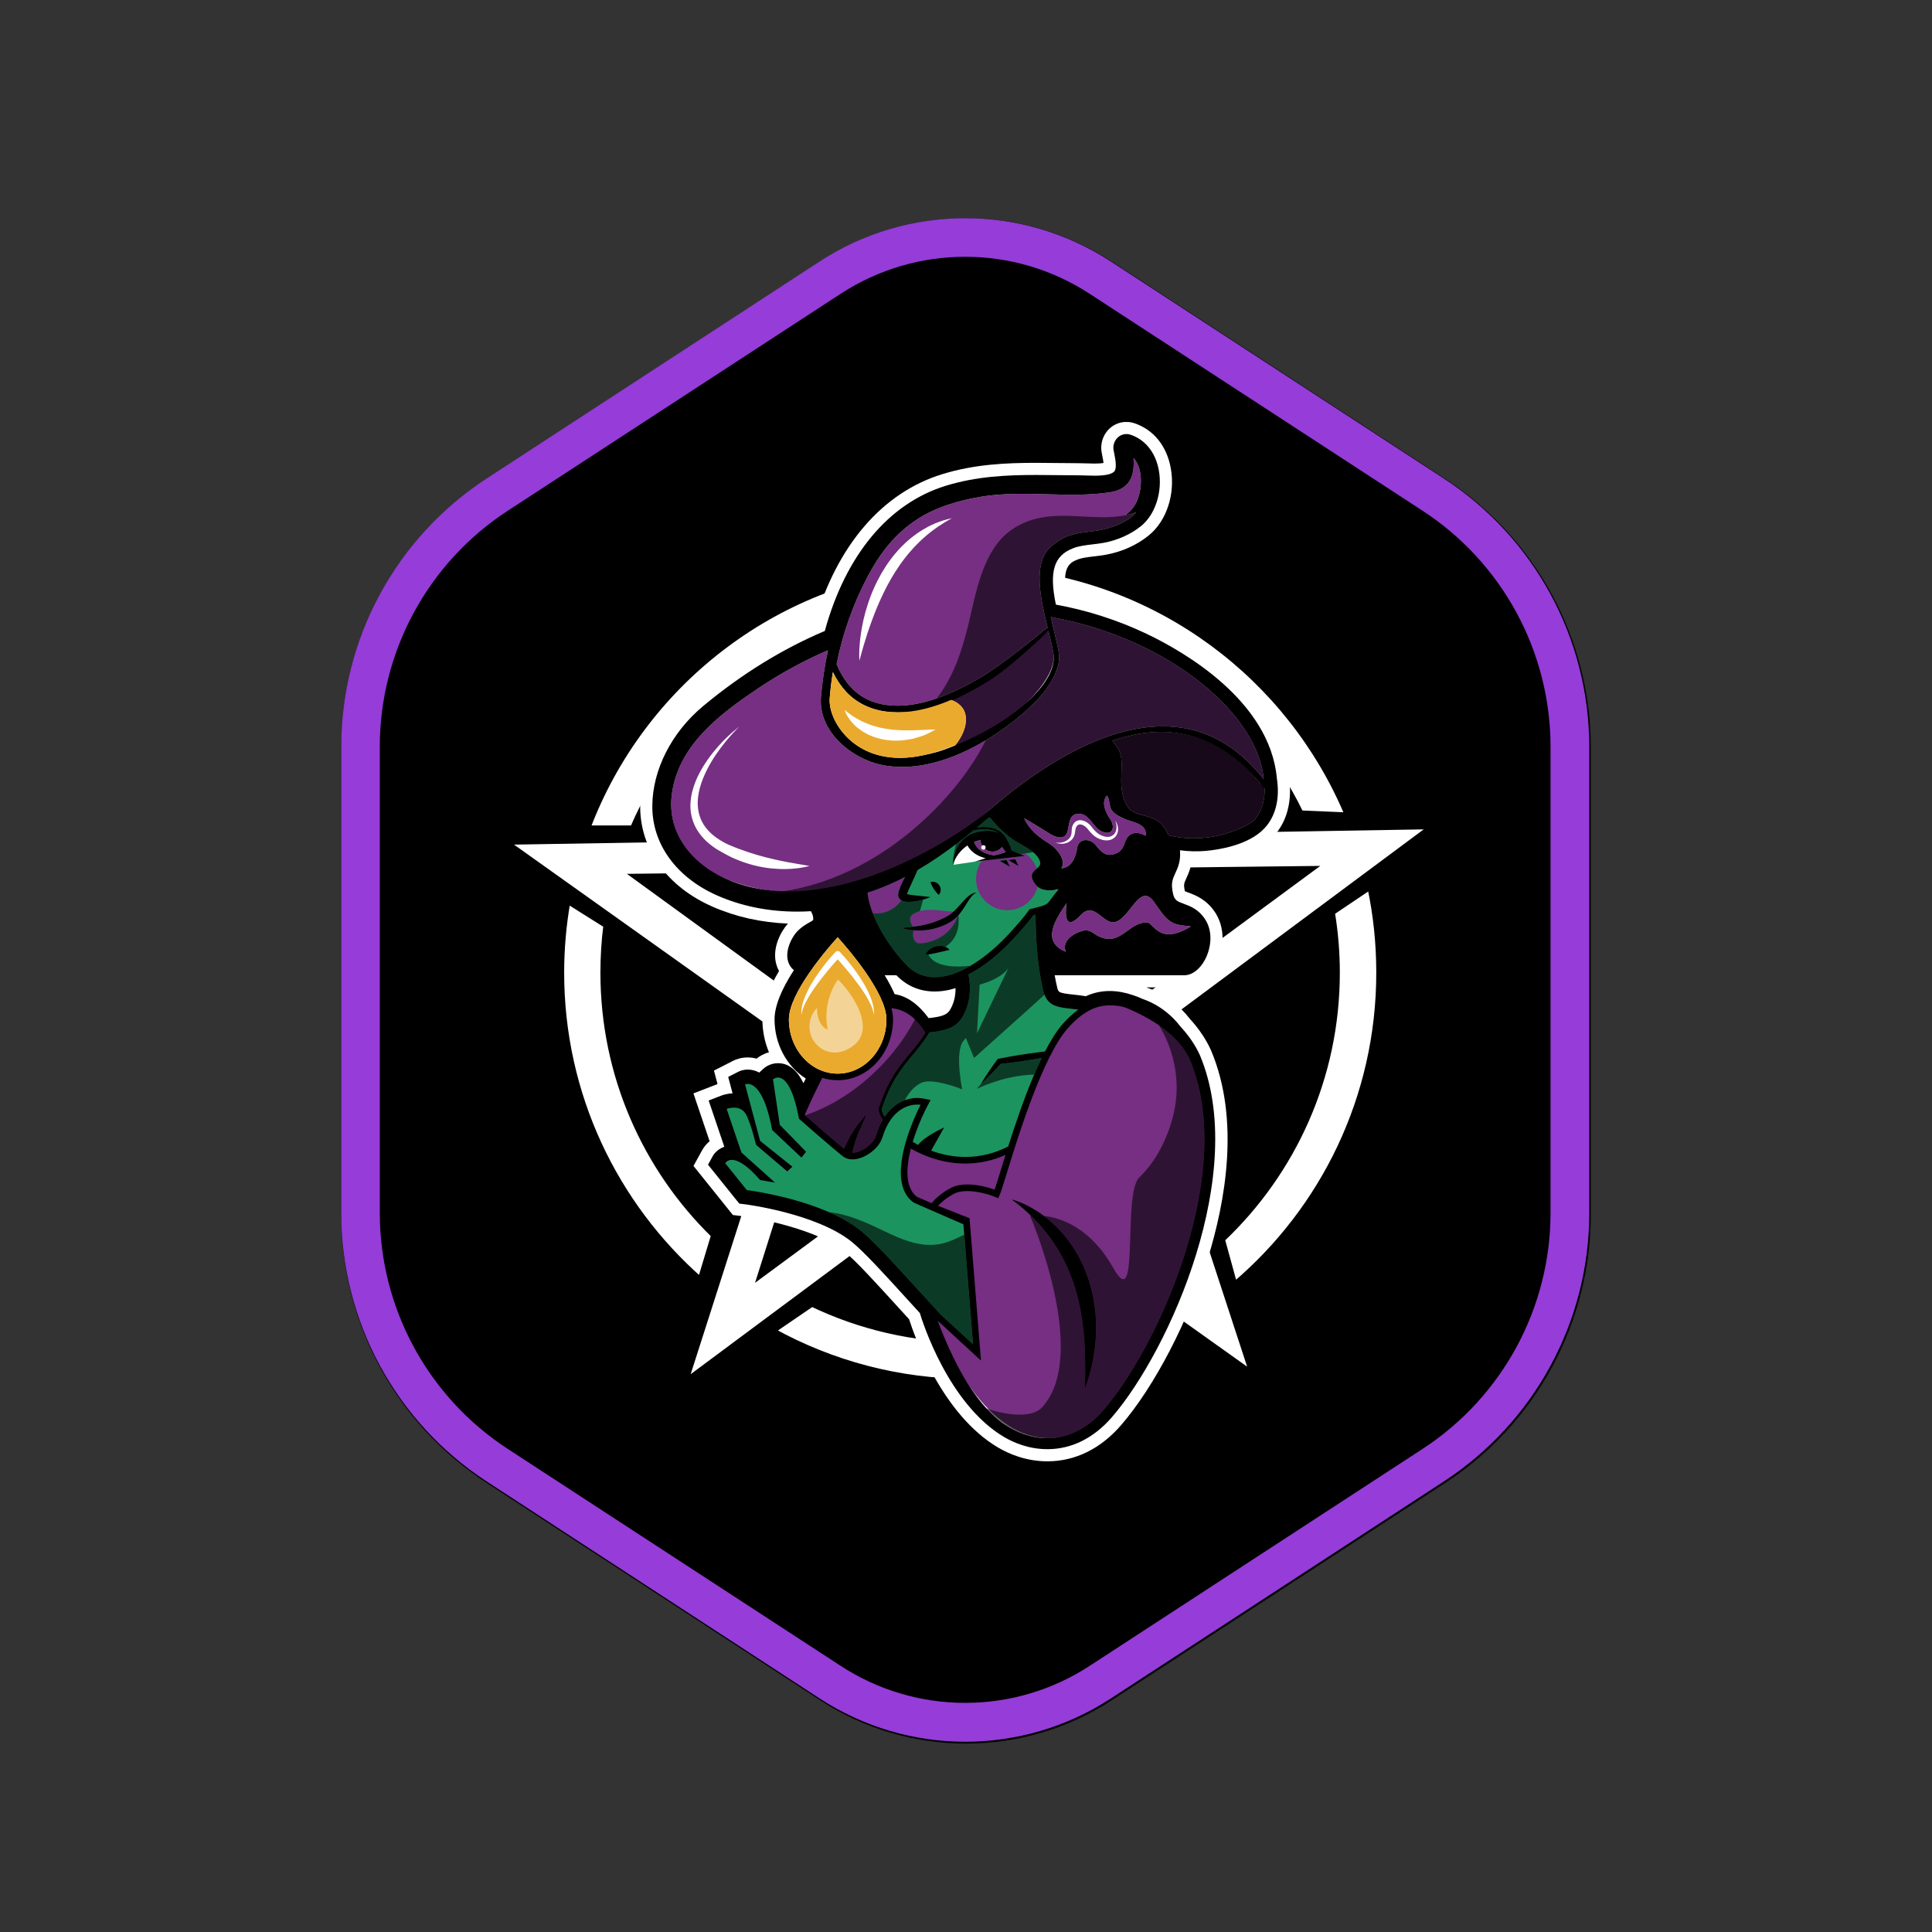 <svg xmlns="http://www.w3.org/2000/svg" xmlns:xlink="http://www.w3.org/1999/xlink" width="500" zoomAndPan="magnify" viewBox="0 0 375 375" height="500" preserveAspectRatio="xMidYMid meet" version="1.0"><rect x="0" y="0" width="375" height="375" fill="#333333" stroke="none"/><defs><clipPath id="f10ef73df9"><path d="M 66.227 42 L 308.773 42 L 308.773 339 L 66.227 339 Z M 66.227 42 " clip-rule="nonzero"/></clipPath><clipPath id="4523ce107b"><path d="M 215.777 50.766 L 280.496 92.941 C 298.137 104.434 308.773 124.062 308.773 145.117 L 308.773 235.676 C 308.773 256.73 298.137 276.359 280.496 287.852 L 215.777 330.027 C 198.59 341.23 176.41 341.23 159.223 330.027 L 94.504 287.852 C 76.863 276.359 66.227 256.73 66.227 235.676 L 66.227 145.117 C 66.227 124.062 76.863 104.434 94.504 92.941 L 159.223 50.766 C 176.41 39.562 198.59 39.562 215.777 50.766 " clip-rule="nonzero"/></clipPath><clipPath id="0e44fb9220"><path d="M 66.227 42.207 L 308.477 42.207 L 308.477 338.219 L 66.227 338.219 Z M 66.227 42.207 " clip-rule="nonzero"/></clipPath><clipPath id="c401901c6c"><path d="M 215.594 50.742 L 280.234 92.871 C 297.852 104.352 308.477 123.957 308.477 144.984 L 308.477 235.441 C 308.477 256.469 297.852 276.074 280.234 287.555 L 215.594 329.684 C 198.426 340.871 176.277 340.871 159.109 329.684 L 94.469 287.555 C 76.852 276.074 66.227 256.469 66.227 235.441 L 66.227 144.984 C 66.227 123.957 76.852 104.352 94.469 92.871 L 159.109 50.742 C 176.277 39.555 198.426 39.555 215.594 50.742 " clip-rule="nonzero"/></clipPath><clipPath id="4630c8fdf0"><path d="M 96.668 96.195 L 278.168 96.195 L 278.168 269.445 L 96.668 269.445 Z M 96.668 96.195 " clip-rule="nonzero"/></clipPath><clipPath id="f83a705e87"><path d="M 124.152 81.91 L 250.902 81.91 L 250.902 283.66 L 124.152 283.66 Z M 124.152 81.91 " clip-rule="nonzero"/></clipPath></defs><g clip-path="url(#f10ef73df9)"><g clip-path="url(#4523ce107b)"><path fill="#000000" d="M 66.227 32.34 L 308.773 32.34 L 308.773 348.457 L 66.227 348.457 Z M 66.227 32.34 " fill-opacity="1" fill-rule="nonzero"/></g></g><g clip-path="url(#0e44fb9220)"><g clip-path="url(#c401901c6c)"><path stroke-linecap="butt" transform="matrix(0.749, 0, 0, 0.749, 66.227, 32.338)" fill="none" stroke-linejoin="miter" d="M 199.397 24.567 L 285.689 80.803 C 309.207 96.128 323.391 122.299 323.391 150.367 L 323.391 271.116 C 323.391 299.184 309.207 325.355 285.689 340.68 L 199.397 396.916 C 176.479 411.85 146.912 411.85 123.994 396.916 L 37.702 340.68 C 14.184 325.355 0 299.184 0 271.116 L 0 150.367 C 0 122.299 14.184 96.128 37.702 80.803 L 123.994 24.567 C 146.912 9.633 176.479 9.633 199.397 24.567 " stroke="#953cd9" stroke-width="20" stroke-opacity="1" stroke-miterlimit="4"/></g></g><path fill="#ffffff" d="M 187.684 97.5 L 157.516 191.77 L 163.625 196.695 L 186.914 123.25 L 198.879 159.141 L 207.773 158.887 Z M 194.945 109.75 L 197.473 118.133 C 221.742 121.254 242.18 136.609 252.43 157.797 L 261.484 158.184 C 250.328 131.508 225.027 112.242 194.945 109.75 Z M 180.805 109.816 C 150.145 112.68 124.559 132.977 114.07 160.711 L 122.805 160.711 C 132.445 138.27 153.27 121.773 178.277 118.262 Z M 277.863 160.422 L 177.734 162.086 L 175.527 169.477 L 254.637 168.578 L 221.465 193.02 L 223.512 200.824 Z M 163.723 162.34 L 98.203 163.43 L 179.363 221.203 L 186.242 215.859 L 123.223 170.082 L 161.516 169.637 Z M 211.836 171.332 L 203.035 171.586 L 227.828 246.055 L 196.926 223.602 L 189.602 228.492 L 242.992 266.527 L 211.832 171.328 Z M 265.867 172.16 L 258.539 177.09 C 259.168 180.891 259.5 184.781 259.5 188.766 C 259.5 209.152 250.93 227.535 237.203 240.523 L 239.602 249.254 C 256.727 234.703 267.594 212.996 267.594 188.766 C 267.594 183.07 267.008 177.516 265.867 172.16 Z M 110.203 174.914 C 109.41 179.41 108.988 184.039 108.988 188.766 C 108.988 212.488 119.414 233.785 135.922 248.328 L 138.516 239.723 C 125.266 226.785 117.047 208.738 117.047 188.766 C 117.047 185.656 117.238 182.586 117.625 179.582 Z M 210.301 201.273 L 147.504 247.594 L 159.34 210.23 L 152.973 205.879 L 133.074 268.031 L 212.508 208.98 Z M 219.066 253.031 C 209.754 257.496 199.309 260.004 188.293 260.004 C 177.301 260.004 166.879 257.508 157.582 253.062 L 150 258.242 C 161.352 264.52 174.406 268.098 188.293 268.098 C 202.176 268.098 215.234 264.516 226.586 258.242 Z M 219.066 253.031 " fill-opacity="1" fill-rule="nonzero"/><g clip-path="url(#4630c8fdf0)"><path stroke-linecap="butt" transform="matrix(1.024, 0, 0, 1.024, 97.693, 96.987)" fill="none" stroke-linejoin="miter" d="M 87.908 0.501 L 58.438 92.593 L 64.406 97.405 L 87.156 25.656 L 98.844 60.718 L 107.533 60.47 Z M 95.002 12.468 L 97.47 20.657 C 121.178 23.706 141.143 38.707 151.156 59.405 L 160.001 59.783 C 149.103 33.723 124.387 14.903 95.002 12.468 Z M 81.188 12.533 C 51.237 15.33 26.244 35.158 15.998 62.252 L 24.53 62.252 C 33.948 40.329 54.29 24.214 78.719 20.783 Z M 176.001 61.969 L 78.189 63.595 L 76.033 70.815 L 153.312 69.937 L 120.907 93.814 L 122.907 101.438 Z M 64.501 63.843 L 0.498 64.908 L 79.78 121.347 L 86.5 116.126 L 24.939 71.406 L 62.345 70.971 Z M 111.501 72.628 L 102.904 72.876 L 127.123 145.624 L 96.936 123.69 L 89.781 128.467 L 141.937 165.624 L 111.497 72.624 Z M 164.282 73.437 L 157.124 78.252 C 157.738 81.965 158.062 85.766 158.062 89.658 C 158.062 109.574 149.69 127.532 136.281 140.221 L 138.624 148.749 C 155.353 134.535 165.969 113.329 165.969 89.658 C 165.969 84.095 165.396 78.668 164.282 73.437 Z M 12.22 76.127 C 11.446 80.519 11.034 85.041 11.034 89.658 C 11.034 112.833 21.218 133.638 37.344 147.845 L 39.878 139.438 C 26.934 126.8 18.906 109.17 18.906 89.658 C 18.906 86.621 19.093 83.621 19.47 80.687 Z M 110.002 101.877 L 48.658 147.127 L 60.22 110.627 L 54 106.376 L 34.562 167.093 L 112.158 109.406 Z M 118.564 152.439 C 109.467 156.801 99.264 159.251 88.503 159.251 C 77.765 159.251 67.585 156.813 58.503 152.47 L 51.096 157.53 C 62.185 163.662 74.938 167.158 88.503 167.158 C 102.065 167.158 114.821 163.658 125.91 157.53 Z M 118.564 152.439 " stroke="#000000" stroke-width="1" stroke-opacity="1" stroke-miterlimit="4"/></g><g clip-path="url(#f83a705e87)"><path fill="#ffffff" d="M 231.258 167.582 C 231.547 167.59 231.832 167.594 232.121 167.594 C 232.84 167.594 233.57 167.562 234.289 167.5 C 237.578 167.207 243.621 166.148 247.152 162.379 C 249.801 159.551 250.875 155.469 250.188 150.859 C 248.691 134.555 231.078 124.48 223.574 120.902 C 218.34 118.41 212.766 116.547 206.973 115.348 C 206.156 110.23 207.477 109.25 209.16 108.602 C 210.008 108.273 211.141 108.137 212.344 107.996 C 213.074 107.91 213.824 107.82 214.613 107.68 C 217.75 107.113 220.641 105.812 222.969 103.93 C 226.445 101.117 228.164 95.855 227.242 90.836 C 226.453 86.527 223.867 83.355 220.141 82.133 C 219.645 81.973 219.137 81.891 218.625 81.891 C 217.199 81.891 215.852 82.527 214.926 83.637 C 213.969 84.781 213.559 86.34 213.828 87.797 C 213.863 87.996 213.906 88.207 213.949 88.426 C 214.023 88.805 214.145 89.395 214.195 89.867 C 213.836 89.926 213.281 89.977 212.441 89.977 C 211.918 89.977 211.387 89.957 210.875 89.941 C 210.383 89.926 209.93 89.91 209.543 89.91 C 208.191 89.906 206.844 89.891 205.496 89.875 C 204.035 89.855 202.578 89.836 201.121 89.836 C 195.359 89.836 189.168 90.102 182.918 92.027 C 171.277 95.605 162.527 105.773 158.133 120.75 C 150.051 124.297 142.27 129.168 134.969 135.246 C 128.312 140.789 124.309 148.707 124.258 156.414 C 124.199 164.801 129.469 172.125 138.355 176.008 C 142.848 177.969 147.746 179.062 152.938 179.266 C 151.625 180.719 149.777 183.988 150.688 187.211 C 150.816 187.664 150.992 188.086 151.207 188.477 C 149.043 192.117 147.984 195.203 147.984 197.855 C 147.984 200.102 148.43 202.273 149.254 204.246 C 148.156 204.547 147.344 205.078 146.852 205.477 C 146.18 205.301 145.586 205.25 145.125 205.25 C 143.887 205.25 142.93 205.59 142.344 205.875 L 138.578 207.801 L 139.273 210.414 C 139.238 210.43 139.207 210.441 139.184 210.449 L 134.594 212.227 L 137.738 221.512 C 137.137 222.012 136.629 222.613 136.254 223.309 L 134.605 226.309 L 142.254 235.832 L 143.805 236.027 C 147.621 236.508 158.672 238.676 163.879 242.898 C 166.145 244.738 170.301 249.312 174.324 253.73 C 175.043 254.527 175.754 255.301 176.453 256.062 C 177.527 259.426 182.871 274.555 193.711 280.957 C 195.785 282.18 199.137 283.641 203.305 283.641 C 208.691 283.641 213.641 281.207 217.617 276.602 C 224.047 269.156 230.641 256.492 234.418 244.332 C 237.844 233.297 240.738 217.32 235.062 203.875 L 235.02 203.781 C 234.078 201.707 232.676 199.633 230.957 197.762 C 230.453 197.113 229.926 196.516 229.398 195.988 C 227.48 194.066 225.191 192.605 222.762 191.75 C 222.688 191.715 222.613 191.684 222.543 191.652 L 229.859 191.652 C 232.25 191.652 234.527 190.066 235.953 187.414 C 237.789 183.988 237.742 179.926 235.832 177.059 C 234.145 174.527 231.926 173.711 230.602 173.223 C 230.406 173.152 230.164 173.062 229.996 172.992 C 229.992 172.973 229.988 172.957 229.98 172.938 C 229.699 171.691 229.832 171.406 230.273 170.457 C 230.672 169.594 231.051 168.676 231.258 167.582 Z M 231.258 167.582 " fill-opacity="1" fill-rule="nonzero"/></g><path fill="#1c945f" d="M 208.246 195.172 C 205.516 194.875 203.871 194.699 203.27 192.121 C 202.93 190.684 202.668 189.238 202.473 187.801 C 201.902 183.75 201.812 179.824 201.801 176.699 C 203.449 176.246 203.754 175.961 203.887 175.836 C 204.172 175.57 204.531 175.086 204.949 174.527 C 205.48 173.816 206.078 173.008 206.57 172.578 C 206.66 172.5 206.773 172.383 206.898 172.238 C 204.633 173.062 202.352 173.09 201.332 171.867 C 198.809 168.828 202.523 168.895 202.039 167.262 C 201.398 165.094 198.336 164.102 196.629 162.852 C 194.352 161.18 192.746 159.395 191.637 157.68 C 187.086 161.609 178.852 168.863 167.859 172.371 C 167.867 172.59 167.875 172.816 167.891 173.059 C 167.949 174.168 168.227 175.43 168.715 176.812 L 168.746 176.898 C 168.82 177.102 168.895 177.312 168.977 177.52 C 170.355 181.062 172.797 184.809 175.672 187.789 C 175.676 187.793 175.676 187.793 175.68 187.797 C 177.297 189.469 179.285 190.309 181.598 190.309 C 183.402 190.309 185.367 189.793 187.41 188.801 C 187.941 191.117 188.117 194.336 186.324 197.234 C 185.012 199.348 182.402 199.598 179.371 199.863 C 179.508 200.07 179.637 200.273 179.758 200.477 C 176.758 205.277 173.41 206.77 170.641 215.254 C 170.688 215.938 171.086 216.805 171.777 217.734 C 171.32 218.523 170.91 219.457 170.566 220.574 C 169.965 222.531 167.43 224.387 165.355 224.387 C 164.773 224.387 164.281 224.234 163.895 223.93 C 161.879 222.328 156.586 217.695 155.578 216.816 C 154.527 211.301 152.961 208.508 150.914 208.508 C 150.102 208.508 149.566 208.977 149.508 209.031 L 149.262 209.266 L 150.656 218.629 L 155.512 223.594 L 155.398 223.734 L 150.371 218.992 C 148.918 211.355 146.668 209.742 145.031 209.742 C 144.582 209.742 144.281 209.883 144.227 209.91 L 143.762 210.145 L 145.375 216.172 C 144.789 214.996 143.719 214.352 142.352 214.352 C 141.465 214.352 140.746 214.625 140.715 214.637 L 140.141 214.859 L 143.258 224.055 L 148.25 228.531 L 147.781 228.453 C 145.477 225.82 143.52 224.484 141.969 224.484 C 140.922 224.484 140.305 225.102 140.109 225.465 L 139.902 225.844 L 144.531 231.598 L 144.785 231.633 C 144.934 231.648 159.277 233.449 166.629 239.414 C 169.137 241.445 173.23 245.949 177.566 250.711 C 179.027 252.32 180.523 253.961 182.027 255.582 L 189.543 262.5 L 187.516 237.203 L 177.574 232.863 C 175.773 231.543 175.09 229.102 175.531 225.605 C 175.688 224.34 175.988 223.047 176.344 221.82 C 181.277 224.969 188.789 226.977 196.387 222.957 C 198.906 215.031 202.758 204.008 206.871 199.219 C 208.293 197.629 209.719 196.402 211.23 195.594 C 210.16 195.375 209.156 195.266 208.246 195.172 Z M 152.699 226.512 L 151.867 225.801 L 152.723 226.488 Z M 185.066 167.855 C 185.066 167.855 185.746 163.285 189.223 162.273 C 194.516 160.738 195.621 166.316 195.621 166.316 Z M 185.066 167.855 " fill-opacity="1" fill-rule="nonzero"/><path fill="#762f82" d="M 193.863 155.652 C 195.387 154.398 196.91 153.207 198.438 152.086 C 198.742 151.863 199.047 151.641 199.352 151.422 C 212.465 142.031 225.496 137.953 236.23 143.469 C 239.477 145.137 242.512 147.68 245.273 151.219 C 244.277 138.941 227.332 123.98 203.953 119.773 C 204.34 121.41 204.758 123.039 205.121 124.68 C 205.441 126.117 205.789 127.539 205.426 129 C 204.516 132.645 201.656 135.766 198.906 138.18 C 196.711 140.109 194.133 142.031 191.332 143.703 C 185.156 147.391 177.887 149.859 171.191 148.48 C 165.316 147.273 158.98 142.098 159.332 135.535 C 159.332 135.535 159.328 135.531 159.332 135.527 C 159.574 132.5 160.027 129.355 160.715 126.215 C 156.051 128.227 151.551 130.676 147.285 133.527 C 139.996 138.402 132.039 144.289 130.496 153.547 C 129.137 161.703 134.305 168.195 141.781 170.949 C 144.871 172.086 148.062 172.793 151.285 173.098 C 149.625 173.309 147.953 173.41 146.289 173.395 C 168.641 178.383 185.199 163.062 192.039 157.188 C 192.648 156.668 193.254 156.156 193.863 155.652 Z M 156.609 168.211 C 156.273 168.293 155.777 168.391 155.141 168.48 C 154.508 168.57 153.727 168.652 152.832 168.672 C 151.934 168.715 150.922 168.664 149.816 168.57 C 147.613 168.355 145.047 167.762 142.5 166.629 C 142.18 166.496 141.859 166.34 141.539 166.176 C 141.211 166.016 140.91 165.855 140.609 165.68 C 139.973 165.328 139.324 164.977 138.703 164.551 C 137.461 163.711 136.305 162.629 135.449 161.309 C 134.586 159.992 134.098 158.426 134.02 156.906 C 133.949 155.375 134.234 153.91 134.676 152.586 C 135.117 151.254 135.715 150.051 136.367 148.973 C 137.016 147.895 137.707 146.93 138.383 146.078 C 139.754 144.379 141.047 143.113 141.992 142.277 C 142.465 141.859 142.844 141.543 143.109 141.332 C 143.371 141.125 143.512 141.012 143.512 141.012 C 143.512 141.012 142.992 141.508 142.148 142.434 C 141.309 143.367 140.137 144.723 138.949 146.492 C 138.352 147.371 137.754 148.355 137.211 149.438 C 136.672 150.516 136.176 151.688 135.84 152.934 C 135.504 154.176 135.336 155.5 135.477 156.793 C 135.605 158.086 136.055 159.336 136.812 160.391 C 137.562 161.453 138.582 162.328 139.703 163.031 C 140.266 163.383 140.844 163.711 141.449 163.969 C 142.105 164.254 142.676 164.48 143.293 164.715 C 145.727 165.637 148.062 166.297 150.113 166.762 C 150.621 166.887 151.117 166.988 151.586 167.09 C 152.059 167.172 152.508 167.273 152.934 167.352 C 153.359 167.434 153.758 167.504 154.129 167.562 C 154.5 167.633 154.84 167.699 155.152 167.742 C 155.777 167.848 156.266 167.93 156.602 167.988 C 156.941 168.051 157.121 168.086 157.121 168.086 C 157.121 168.086 156.941 168.137 156.609 168.211 Z M 185.477 144.582 C 186.773 142.977 187.715 140.945 187.434 138.945 C 187.203 137.32 186.023 136.367 184.617 135.84 C 184.301 135.723 183.973 135.625 183.645 135.551 C 186.129 134.547 188.508 133.289 190.688 132.016 C 195.129 129.422 203.352 122.594 203.488 122.469 C 203.883 124.062 204.246 125.551 204.469 126.836 C 205.371 132.035 195.711 141.438 184.465 145.684 C 184.812 145.348 185.156 144.977 185.477 144.582 Z M 170.863 215.254 C 170.914 215.984 171.363 216.918 172.145 217.926 C 171.73 218.668 171.359 219.547 171.043 220.574 C 170.438 222.535 167.906 224.391 165.832 224.391 C 165.25 224.391 164.754 224.234 164.371 223.934 C 162.352 222.328 157.059 217.699 156.051 216.816 C 156.016 216.629 155.98 216.441 155.941 216.258 C 157.234 213.273 158.477 210.672 159.668 208.418 C 160.699 208.816 161.816 209.031 162.973 209.031 C 168.551 209.031 173.078 204.027 173.078 197.855 C 173.078 196.98 172.875 196.02 172.527 195.008 C 175.965 194.828 178.422 197.949 179.98 200.477 C 176.98 205.277 173.629 206.77 170.863 215.254 Z M 231.305 205.637 C 240.52 227.457 225.309 261.258 214.594 273.668 C 208.457 280.773 201.094 279.871 196.383 277.09 C 185.883 270.887 180.953 254.164 180.953 254.164 L 182.5 255.586 L 182.52 255.602 L 190.016 262.504 L 189.035 250.246 L 187.992 237.203 L 178.047 232.867 C 176.25 231.543 175.562 229.105 176.004 225.609 C 176.16 224.391 176.441 223.145 176.781 221.949 C 181.711 225.027 189.117 226.922 196.609 222.961 C 199.129 215.031 202.98 204.012 207.094 199.219 C 210.734 195.152 214.379 193.441 219.52 195.152 C 220.16 195.359 220.809 195.613 221.445 195.914 C 223.754 196.992 226.012 198.664 227.879 200.648 C 227.891 200.656 227.898 200.668 227.906 200.684 C 229.328 202.191 230.508 203.887 231.305 205.637 Z M 195.52 176.676 C 198.359 176.676 200.738 174.723 201.398 172.094 C 201.32 172.02 201.242 171.945 201.172 171.863 C 199.57 169.938 200.48 169.262 201.238 168.605 C 200.812 167.402 200.023 166.371 198.996 165.652 L 198.098 165.793 L 198.895 166.133 L 190.598 167.078 C 189.879 168.074 189.449 169.293 189.449 170.617 C 189.449 173.961 192.168 176.676 195.52 176.676 Z M 197.055 166.781 L 197.711 168.105 L 195.734 166.93 Z M 195.375 166.926 L 196.031 168.25 L 194.059 167.078 Z M 174.379 173.41 C 174.363 173.48 174.355 173.602 174.355 173.711 C 174.352 173.75 174.359 173.844 174.375 173.938 C 174.383 173.984 174.395 174.031 174.406 174.074 L 174.418 174.121 C 174.512 174.34 174.445 174.188 174.469 174.234 L 174.48 174.254 L 174.5 174.293 L 174.547 174.367 C 174.609 174.457 174.688 174.547 174.766 174.621 C 174.832 174.672 174.902 174.719 174.969 174.758 C 173.867 176.305 172.062 177.316 170.016 177.316 C 169.812 177.316 169.617 177.309 169.422 177.285 C 169.422 177.285 169.422 177.285 169.418 177.285 C 169.41 177.27 169.406 177.25 169.398 177.23 C 169.348 177.102 169.305 176.977 169.258 176.852 C 169.227 176.766 169.191 176.68 169.16 176.594 C 169.145 176.547 169.133 176.504 169.117 176.457 C 169.051 176.262 168.988 176.07 168.93 175.879 C 168.891 175.75 168.852 175.625 168.816 175.5 C 168.77 175.324 168.727 175.156 168.684 174.984 C 168.656 174.863 168.625 174.742 168.602 174.625 C 168.559 174.43 168.523 174.238 168.492 174.051 C 168.48 173.969 168.461 173.887 168.453 173.805 C 168.426 173.617 168.41 173.438 168.395 173.258 C 168.793 173.129 169.191 172.996 169.586 172.859 C 171.703 172.109 173.734 171.207 175.695 170.191 C 175.461 170.621 175.23 171.07 175.02 171.527 C 174.82 171.984 174.621 172.438 174.477 172.965 C 174.441 173.105 174.402 173.238 174.379 173.41 Z M 177.328 180.566 C 177.406 180.57 177.477 180.578 177.555 180.582 C 177.969 180.609 178.418 180.621 178.895 180.598 C 179.371 180.574 179.875 180.535 180.391 180.441 C 181.426 180.27 182.512 179.938 183.527 179.457 C 184.027 179.203 184.527 178.957 185.008 178.602 C 185.352 178.348 185.648 178.066 185.914 177.777 C 184.23 182.75 178.703 183.371 178.047 183.023 C 177.031 182.48 177.184 181.184 177.328 180.566 Z M 177.531 179.848 C 177.41 179.863 177.301 179.879 177.184 179.891 C 176.809 179.309 176.223 178.109 177.188 177.461 C 177.605 177.176 178.07 176.984 178.555 176.852 C 180.762 176.234 183.453 176.926 185.066 176.953 C 184.816 177.18 184.559 177.402 184.285 177.586 C 183.902 177.844 183.438 178.074 182.977 178.297 C 182.055 178.738 181.086 179.082 180.152 179.332 C 179.684 179.453 179.227 179.566 178.785 179.648 C 178.344 179.723 177.926 179.797 177.531 179.848 Z M 190.621 164.137 C 190.34 164.352 190.418 164.91 190.867 164.91 L 190.895 164.91 C 191.023 164.91 191.117 164.859 191.188 164.789 C 191.586 165.105 192.086 165.297 192.625 165.297 L 192.668 165.297 C 193.391 165.297 194.035 164.953 194.465 164.422 C 194.723 164.707 194.957 165.031 195.172 165.406 L 193.562 165.898 L 192.879 166 C 191.184 165.781 189.656 165.02 189.074 163.418 C 189.477 163.254 189.891 163.137 190.301 163.066 C 190.316 163.453 190.434 163.82 190.621 164.137 Z M 172.039 136.832 C 172.746 136.93 173.484 136.977 174.227 136.977 C 176.801 136.977 179.391 136.395 181.824 135.547 C 185.07 134.418 188.047 132.812 190.363 131.461 C 194.539 129.023 202.488 122.496 203.062 121.992 C 203.141 121.922 203.238 121.875 203.34 121.852 C 201.941 116.145 200.41 109.355 203.906 106.176 C 208.707 101.812 212.41 104.531 218.535 101.059 C 219.332 100.609 219.992 100.051 220.535 99.426 C 219.844 99.68 219.121 99.879 218.363 100.031 C 219.164 99.48 219.859 98.766 220.391 97.82 C 221.676 95.539 222.043 91.098 220.012 88.91 C 220.262 92.203 219.438 94.992 215.281 95.586 C 207.051 96.758 198.676 95.047 190.414 96.422 C 186.062 97.145 181.711 98.398 177.98 100.828 C 173.742 103.594 170.789 107.395 168.441 111.836 C 165.602 117.219 163.547 122.969 162.387 128.918 C 163.121 130.699 164.043 132.18 165.184 133.414 C 166.918 135.281 169.285 136.465 172.039 136.832 Z M 166.777 126.746 C 166.793 126.266 166.805 125.684 166.867 125.016 C 166.922 124.348 167 123.598 167.133 122.781 C 167.262 121.965 167.41 121.082 167.633 120.16 C 167.848 119.234 168.113 118.27 168.438 117.281 C 168.602 116.789 168.766 116.285 168.965 115.785 C 169.062 115.535 169.16 115.285 169.258 115.031 C 169.363 114.785 169.473 114.531 169.582 114.281 C 169.793 113.777 170.039 113.281 170.281 112.781 C 170.535 112.285 170.801 111.797 171.074 111.305 C 171.648 110.348 172.242 109.395 172.918 108.52 C 173.086 108.297 173.25 108.078 173.418 107.859 C 173.594 107.652 173.773 107.445 173.949 107.238 C 174.293 106.82 174.664 106.434 175.035 106.055 C 175.773 105.305 176.543 104.633 177.309 104.047 C 177.684 103.738 178.082 103.488 178.457 103.234 C 178.828 102.977 179.211 102.762 179.578 102.555 C 180.289 102.113 181.008 101.828 181.617 101.543 C 182.25 101.297 182.805 101.102 183.266 100.957 C 184.199 100.703 184.734 100.59 184.734 100.59 C 184.734 100.59 184.262 100.883 183.438 101.344 C 183.043 101.598 182.562 101.906 182.008 102.262 C 181.488 102.66 180.879 103.059 180.27 103.57 C 179.957 103.82 179.637 104.074 179.328 104.371 C 179.02 104.664 178.672 104.934 178.363 105.266 C 177.719 105.895 177.07 106.586 176.438 107.336 C 176.129 107.719 175.801 108.09 175.504 108.5 C 175.195 108.898 174.895 109.309 174.605 109.734 C 174.012 110.574 173.461 111.465 172.934 112.371 C 172.41 113.281 171.918 114.211 171.469 115.148 C 171.012 116.078 170.605 117.02 170.215 117.934 C 169.84 118.855 169.484 119.75 169.176 120.613 C 168.859 121.473 168.578 122.297 168.324 123.062 C 167.832 124.594 167.453 125.891 167.199 126.809 C 166.949 127.73 166.809 128.254 166.809 128.254 C 166.809 128.254 166.758 127.707 166.777 126.746 Z M 218.293 158.949 C 217.398 158.539 216.258 158.059 215.75 157.211 C 215.227 156.344 215.453 155.227 214.867 154.41 C 213.684 155.68 214.594 157.68 215.43 158.895 C 216.656 160.68 215.84 162.398 213.66 161.297 C 212.277 160.598 211.504 158.312 209.934 158.023 C 207.375 157.547 207.625 160 207.172 161.48 C 206.621 163.27 204.609 162.41 203.625 161.746 C 202.703 161.121 198.793 158.812 198.793 158.812 C 199.844 161.133 201.605 162.469 203.695 163.758 C 204.98 164.551 207.09 166.926 206.012 168.551 C 208.066 168.395 208.812 166.234 209.074 164.59 C 209.383 162.637 211.598 162.664 212.695 164.051 C 213.812 165.469 214.836 166.488 216.797 165.574 C 218.566 164.75 218.004 162.777 219.496 161.938 C 220.398 161.434 221.523 161.723 222.348 162.223 C 222.805 159.891 219.695 159.594 218.293 158.949 Z M 216.684 162.156 C 216.426 162.566 215.965 162.926 215.406 163.051 C 214.852 163.188 214.254 163.121 213.699 162.938 C 213.562 162.895 213.414 162.832 213.281 162.777 C 213.164 162.73 213.016 162.656 212.883 162.578 C 212.609 162.434 212.363 162.242 212.141 162.035 C 211.914 161.832 211.715 161.609 211.52 161.391 L 210.98 160.742 C 210.66 160.387 210.203 160.094 209.789 160.031 C 209.582 160 209.402 160.023 209.254 160.109 C 209.102 160.203 208.977 160.344 208.879 160.551 C 208.699 160.91 208.719 161.445 208.582 161.98 C 208.512 162.25 208.398 162.504 208.234 162.734 L 208.129 162.867 C 208.07 162.938 208.035 162.969 207.988 163.016 C 207.898 163.102 207.809 163.188 207.711 163.254 C 207.328 163.539 206.914 163.672 206.555 163.734 C 206.191 163.797 205.871 163.781 205.617 163.746 C 205.359 163.719 205.168 163.652 205.039 163.613 C 204.914 163.57 204.844 163.543 204.844 163.543 C 204.844 163.543 204.918 163.555 205.051 163.57 C 205.184 163.582 205.379 163.594 205.625 163.578 C 205.867 163.566 206.16 163.52 206.477 163.418 C 206.789 163.312 207.121 163.141 207.402 162.879 C 207.473 162.812 207.535 162.738 207.598 162.664 L 207.676 162.555 L 207.766 162.406 C 207.852 162.246 207.93 162.055 207.961 161.844 C 207.996 161.629 208.004 161.398 208.016 161.129 C 208.031 160.863 208.062 160.559 208.191 160.25 C 208.309 159.965 208.516 159.645 208.828 159.438 C 209.145 159.223 209.555 159.16 209.902 159.211 C 210.605 159.324 211.16 159.695 211.613 160.168 C 211.832 160.426 211.977 160.629 212.16 160.844 C 212.336 161.055 212.516 161.254 212.703 161.43 C 212.895 161.605 213.086 161.766 213.289 161.895 C 213.395 161.961 213.488 162.016 213.617 162.078 C 213.734 162.133 213.836 162.18 213.953 162.227 C 214.402 162.398 214.871 162.488 215.277 162.422 C 215.691 162.363 216.043 162.152 216.285 161.867 C 216.516 161.582 216.645 161.23 216.691 160.91 C 216.738 160.586 216.719 160.289 216.68 160.051 C 216.641 159.809 216.594 159.617 216.555 159.488 C 216.512 159.363 216.488 159.293 216.488 159.293 C 216.488 159.293 216.527 159.355 216.594 159.473 C 216.66 159.59 216.762 159.766 216.844 160.008 C 216.93 160.25 217.016 160.559 217.02 160.93 C 217.023 161.301 216.949 161.738 216.684 162.156 Z M 206.863 184.734 C 201.914 182.707 205.008 178.281 207.043 175.285 C 207.043 175.285 205.91 181.723 209.793 177.602 C 212.438 174.797 214.113 179.547 216.438 178.977 C 219.309 178.266 221.223 171.305 223.895 174.934 C 224.84 176.223 225.902 178.074 227.363 178.969 C 228.453 179.641 229.926 179.652 231.148 179.824 C 224.863 183.664 223.973 178.977 222.535 179.027 C 218.922 179.156 217.539 183.578 213.473 181.836 C 212.172 181.281 211.641 180.262 210.078 180.684 C 208.426 181.133 206.008 182.594 206.863 184.734 Z M 242.719 159.723 C 238.207 162.465 232.082 163.449 226.805 162.121 C 224.684 156.758 220.086 159.703 218.398 155.711 C 216.594 151.434 218.828 147.742 216.793 144.906 C 216.512 144.512 216.211 144.137 215.895 143.781 C 217.414 143.281 218.965 142.863 220.547 142.547 C 230.09 140.629 238.578 144.523 244.52 151.977 C 244.742 152.258 245.086 152.34 245.418 152.277 C 245.754 156.039 244.234 158.793 242.719 159.723 Z M 242.719 159.723 " fill-opacity="1" fill-rule="nonzero"/><path fill="#000000" d="M 234.082 165.156 C 236.457 164.941 242.32 164.09 245.43 160.773 C 247.586 158.469 248.445 155.051 247.848 151.141 L 247.844 151.086 C 246.461 135.977 229.703 126.43 222.559 123.027 C 217.035 120.395 211.113 118.488 204.945 117.352 C 204.938 117.32 204.934 117.289 204.926 117.258 C 203.621 110.891 204.566 107.848 208.309 106.406 C 209.434 105.973 210.711 105.82 212.066 105.66 C 212.762 105.578 213.48 105.492 214.195 105.367 C 216.902 104.875 219.492 103.715 221.484 102.102 C 224.27 99.852 225.684 95.395 224.926 91.262 C 224.297 87.824 222.285 85.316 219.41 84.371 C 218.441 84.055 217.387 84.363 216.738 85.141 C 216.223 85.758 216.004 86.594 216.148 87.375 C 216.184 87.562 216.223 87.762 216.262 87.969 C 216.488 89.098 216.859 90.984 216.219 91.574 C 215.672 92.074 214.402 92.332 212.441 92.332 C 211.879 92.332 211.328 92.312 210.797 92.293 C 210.332 92.277 209.906 92.262 209.539 92.262 C 208.18 92.262 206.824 92.242 205.469 92.227 C 204.016 92.211 202.566 92.191 201.121 92.191 C 195.547 92.191 189.566 92.445 183.609 94.277 C 172.488 97.695 164.16 107.695 160.094 122.469 C 151.855 125.957 143.914 130.863 136.48 137.051 C 130.348 142.16 126.66 149.406 126.613 156.43 C 126.562 163.848 131.305 170.359 139.301 173.855 C 144.004 175.906 149.191 176.945 154.719 176.945 C 155.602 176.945 156.5 176.918 157.395 176.863 C 157.605 177.211 157.73 177.52 157.789 177.812 C 157.902 178.398 157.828 178.574 157.828 178.574 C 157.77 178.676 157.352 178.91 157.078 179.062 C 156.488 179.395 155.68 179.848 154.879 180.641 C 153.902 181.559 152.309 184.289 152.957 186.574 C 153.09 187.047 153.398 187.738 154.09 188.309 C 151.602 192.148 150.34 195.355 150.34 197.855 C 150.34 202.621 152.676 206.969 156.398 209.34 C 156.25 209.637 156.102 209.941 155.949 210.25 C 155.008 208.281 153.477 206.363 151.008 206.363 C 149.453 206.363 148.422 207.207 148.145 207.469 L 147.367 208.188 C 146.539 207.734 145.754 207.605 145.125 207.605 C 144.336 207.605 143.734 207.816 143.344 208.008 L 141.344 209.031 L 142.191 212.219 C 141.02 212.266 140.125 212.609 140.035 212.645 L 137.551 213.609 L 140.59 222.59 C 139.469 222.973 138.695 223.75 138.32 224.441 L 137.426 226.066 L 142.789 232.742 L 143.5 233.621 L 144.621 233.758 C 144.758 233.773 158.52 235.523 165.367 241.074 C 167.77 243.023 171.988 247.664 176.066 252.148 C 176.91 253.078 177.734 253.98 178.543 254.863 C 179.016 256.441 184.055 272.52 194.906 278.93 C 196.73 280.008 199.668 281.285 203.305 281.285 C 207.984 281.285 212.316 279.137 215.832 275.062 C 227.094 262.02 242.43 227.383 232.875 204.754 C 232.023 202.879 230.738 200.992 229.152 199.285 C 228.691 198.68 228.211 198.133 227.727 197.648 C 226.031 195.953 224.012 194.668 221.879 193.934 C 221.148 193.598 220.465 193.332 219.816 193.125 C 218.258 192.609 216.812 192.355 215.398 192.355 C 213.766 192.355 212.242 192.688 210.758 193.363 C 209.879 193.215 209.055 193.125 208.312 193.047 C 205.453 192.738 205.422 192.613 205.191 191.629 C 205.016 190.887 204.855 190.113 204.715 189.297 L 229.855 189.297 C 231.363 189.297 232.863 188.18 233.871 186.301 C 234.961 184.277 235.609 180.98 233.867 178.363 C 232.605 176.469 230.977 175.871 229.785 175.43 C 228.508 174.961 227.98 174.766 227.684 173.457 C 227.223 171.434 227.605 170.609 228.133 169.469 C 228.625 168.406 229.211 167.141 229.031 165.035 C 230.742 165.262 232.41 165.305 234.082 165.156 Z M 168.445 111.836 C 170.789 107.395 173.742 103.594 177.98 100.828 C 181.711 98.398 186.062 97.145 190.414 96.418 C 198.676 95.047 207.051 96.758 215.281 95.586 C 219.438 94.992 220.266 92.203 220.012 88.906 C 222.043 91.098 221.676 95.535 220.391 97.82 C 219.859 98.766 219.164 99.48 218.363 100.031 C 219.121 99.879 219.844 99.68 220.535 99.426 C 219.992 100.051 219.332 100.609 218.535 101.059 C 212.41 104.531 208.711 101.809 203.906 106.176 C 200.41 109.355 201.941 116.145 203.34 121.852 C 203.238 121.875 203.141 121.922 203.062 121.992 C 202.488 122.492 194.539 129.023 190.363 131.461 C 188.051 132.812 185.07 134.418 181.824 135.547 C 179.391 136.395 176.801 136.977 174.227 136.977 C 173.484 136.977 172.746 136.93 172.039 136.832 C 169.285 136.465 166.918 135.281 165.188 133.414 C 164.043 132.18 163.125 130.699 162.387 128.914 C 163.551 122.969 165.602 117.219 168.445 111.836 Z M 161.043 135.578 C 161.18 133.844 161.383 132.148 161.664 130.453 C 162.375 131.926 163.227 133.188 164.242 134.285 C 166.148 136.344 168.859 137.703 171.867 138.105 C 172.633 138.207 173.426 138.262 174.227 138.262 C 177.828 138.262 182.637 137.883 191.91 132.168 C 196.289 129.473 203.352 122.594 203.488 122.473 C 203.883 124.062 204.246 125.555 204.469 126.836 C 205.371 132.039 197.43 139.766 185.535 144.629 C 182.293 145.957 181.293 146.141 179.172 146.598 C 177.625 146.93 176.117 147.102 174.691 147.102 C 174.691 147.102 174.688 147.102 174.688 147.102 C 169.258 147.102 165.922 144.73 164.082 142.746 C 161.633 140.098 160.91 137.23 161.043 135.578 Z M 141.777 170.949 C 134.383 167.988 129.137 161.703 130.496 153.547 C 132.039 144.293 139.996 138.406 147.285 133.527 C 151.547 130.676 156.051 128.227 160.715 126.215 C 160.027 129.355 159.574 132.5 159.328 135.527 C 159.328 135.531 159.328 135.535 159.328 135.539 C 158.977 142.098 165.312 147.273 171.188 148.48 C 177.887 149.859 185.156 147.391 191.332 143.703 C 194.133 142.031 196.711 140.109 198.906 138.18 C 201.656 135.766 204.516 132.645 205.422 129 C 205.789 127.539 205.438 126.117 205.121 124.684 C 204.754 123.039 204.34 121.41 203.953 119.773 C 227.332 123.98 244.273 138.945 245.273 151.223 C 242.512 147.684 239.477 145.137 236.23 143.469 C 225.496 137.953 212.465 142.031 199.352 151.426 C 199.047 151.641 198.742 151.863 198.438 152.086 C 196.91 153.207 195.387 154.398 193.863 155.656 C 193.254 156.156 192.645 156.668 192.039 157.191 C 185.199 163.066 160.879 178.59 141.777 170.949 Z M 203.695 163.758 C 201.605 162.469 199.844 161.133 198.793 158.812 C 198.793 158.812 202.703 161.121 203.625 161.746 C 204.609 162.41 206.621 163.266 207.172 161.48 C 207.625 160 207.375 157.547 209.934 158.023 C 211.504 158.312 212.277 160.598 213.66 161.297 C 215.84 162.398 216.656 160.68 215.43 158.895 C 214.594 157.68 213.684 155.68 214.867 154.41 C 215.453 155.227 215.227 156.344 215.75 157.211 C 216.258 158.059 217.398 158.539 218.293 158.949 C 219.695 159.594 222.805 159.891 222.348 162.223 C 221.523 161.723 220.398 161.43 219.496 161.938 C 218.004 162.777 218.566 164.75 216.793 165.574 C 214.836 166.488 213.812 165.469 212.695 164.051 C 211.598 162.664 209.383 162.637 209.074 164.59 C 208.812 166.234 208.066 168.395 206.008 168.551 C 207.09 166.926 204.98 164.551 203.695 163.758 Z M 188.375 187.461 C 188.301 187.504 188.227 187.543 188.148 187.586 C 188.035 187.652 187.918 187.715 187.801 187.781 C 187.609 187.883 187.418 187.984 187.23 188.082 C 187.113 188.141 186.992 188.199 186.875 188.258 C 186.684 188.348 186.496 188.434 186.305 188.516 C 186.191 188.566 186.074 188.617 185.961 188.668 C 185.762 188.75 185.566 188.824 185.367 188.895 C 185.262 188.934 185.156 188.977 185.055 189.012 C 184.824 189.09 184.598 189.156 184.367 189.223 C 184.297 189.242 184.227 189.27 184.156 189.285 C 183.859 189.367 183.566 189.434 183.273 189.488 C 183.203 189.504 183.137 189.508 183.066 189.52 C 182.844 189.559 182.625 189.594 182.406 189.617 C 182.297 189.625 182.195 189.629 182.09 189.637 C 181.91 189.652 181.73 189.66 181.551 189.664 C 181.516 189.664 181.477 189.668 181.438 189.668 C 181.34 189.668 181.242 189.66 181.141 189.656 C 181.023 189.652 180.91 189.648 180.793 189.641 C 180.652 189.629 180.512 189.613 180.371 189.594 C 180.262 189.578 180.148 189.566 180.039 189.547 C 179.898 189.523 179.758 189.488 179.617 189.453 C 179.512 189.43 179.406 189.41 179.305 189.379 C 179.16 189.34 179.02 189.289 178.879 189.238 C 178.785 189.203 178.688 189.176 178.59 189.137 C 178.445 189.078 178.301 189.008 178.16 188.938 C 178.074 188.895 177.984 188.859 177.898 188.812 C 177.75 188.734 177.602 188.641 177.453 188.547 C 177.379 188.5 177.305 188.461 177.23 188.41 C 177.066 188.297 176.906 188.172 176.746 188.043 C 176.695 188 176.641 187.965 176.59 187.922 C 176.383 187.746 176.176 187.555 175.977 187.348 C 175.73 187.094 175.492 186.832 175.254 186.566 C 175.199 186.508 175.148 186.449 175.098 186.391 C 174.621 185.855 174.164 185.305 173.73 184.738 C 173.691 184.691 173.652 184.641 173.613 184.59 C 173.172 184.012 172.75 183.422 172.352 182.824 C 172.332 182.793 172.309 182.762 172.289 182.73 C 171.887 182.121 171.508 181.508 171.156 180.895 C 171.145 180.867 171.129 180.844 171.113 180.816 C 170.941 180.512 170.777 180.211 170.617 179.91 C 170.617 179.906 170.617 179.906 170.613 179.902 C 170.461 179.605 170.312 179.309 170.172 179.016 C 170.145 178.961 170.121 178.906 170.098 178.855 C 169.984 178.621 169.879 178.391 169.781 178.16 C 169.75 178.094 169.723 178.023 169.691 177.957 C 169.598 177.734 169.504 177.508 169.418 177.289 C 169.41 177.27 169.406 177.25 169.398 177.23 C 169.348 177.105 169.305 176.98 169.258 176.852 C 169.227 176.766 169.191 176.68 169.16 176.594 C 169.145 176.547 169.133 176.504 169.117 176.457 C 169.051 176.262 168.988 176.07 168.93 175.883 C 168.891 175.754 168.852 175.625 168.816 175.5 C 168.77 175.324 168.727 175.156 168.684 174.988 C 168.656 174.867 168.625 174.746 168.602 174.629 C 168.559 174.43 168.523 174.242 168.492 174.051 C 168.48 173.969 168.461 173.887 168.453 173.809 C 168.426 173.617 168.41 173.438 168.395 173.262 C 168.793 173.133 169.191 173 169.586 172.859 C 171.703 172.113 173.734 171.211 175.695 170.191 C 175.461 170.625 175.23 171.07 175.02 171.531 C 174.82 171.984 174.621 172.441 174.473 172.965 C 174.438 173.105 174.402 173.238 174.375 173.41 C 174.363 173.48 174.355 173.605 174.355 173.711 C 174.352 173.75 174.355 173.848 174.375 173.941 C 174.383 173.984 174.395 174.031 174.406 174.074 L 174.414 174.109 L 174.418 174.125 C 174.512 174.344 174.445 174.188 174.465 174.238 L 174.477 174.258 L 174.5 174.293 L 174.547 174.367 C 174.609 174.461 174.684 174.547 174.766 174.621 C 174.832 174.672 174.902 174.719 174.965 174.758 C 175.004 174.781 175.039 174.801 175.07 174.816 C 175.262 174.91 175.41 174.941 175.559 174.977 C 176.133 175.086 176.59 175.055 177.027 175.023 C 177.465 174.984 177.863 174.922 178.227 174.848 C 178.578 174.777 178.898 174.699 179.18 174.617 C 179.48 174.535 179.742 174.449 179.949 174.375 C 180.359 174.234 180.586 174.125 180.586 174.125 C 180.586 174.125 180.34 174.086 179.914 174.039 C 179.488 173.988 178.883 173.93 178.176 173.859 C 177.82 173.824 177.441 173.785 177.051 173.734 C 176.703 173.688 176.332 173.629 176.039 173.535 C 176.047 173.508 176.059 173.48 176.066 173.453 C 176.203 173.078 176.387 172.652 176.582 172.238 C 176.965 171.395 177.367 170.535 177.73 169.723 C 177.859 169.43 177.98 169.148 178.098 168.871 C 180.699 167.355 183.184 165.652 185.59 163.828 C 186.727 162.965 187.848 162.082 188.953 161.18 C 191.344 160.684 192.859 161.055 193.812 161.691 C 192.844 161.246 191.52 161.07 189.699 161.496 C 184.879 162.625 184.965 167.848 184.965 167.859 C 185.418 166.309 186.477 164.984 187.777 164.105 C 188.5 165.438 189.812 166.215 191.324 166.59 L 189.219 167.238 L 189.227 167.238 L 190.598 167.082 L 198.895 166.133 L 198.098 165.797 L 196.34 165.047 C 196.34 165.047 196.203 164.145 195.586 163.219 C 195.07 161.961 193.625 160.047 189.625 160.625 C 190.363 160.016 191.098 159.398 191.828 158.777 C 191.953 158.75 192.074 158.723 192.195 158.703 C 193.246 160.094 194.641 161.508 196.469 162.852 C 197.598 163.676 199.32 164.395 200.543 165.41 C 201.168 165.93 201.664 166.527 201.879 167.262 C 202.055 167.859 201.672 168.23 201.238 168.605 C 200.484 169.262 199.57 169.938 201.176 171.867 C 201.242 171.949 201.32 172.023 201.398 172.094 C 202.281 172.883 203.82 172.992 205.484 172.613 C 204.656 173.539 203.766 174.922 203.285 175.371 C 202.859 175.773 200.863 176.254 199.859 176.477 C 198.613 178.223 197.316 179.621 196.34 180.715 C 193.883 183.473 191.121 185.848 188.359 187.461 C 188.367 187.461 188.371 187.461 188.375 187.461 Z M 185.469 191.797 C 185.488 193.426 185.109 194.871 184.34 196.109 C 183.766 197.035 182.578 197.367 180.25 197.617 C 178.215 194.879 176.043 193.344 173.645 192.961 C 173.152 191.824 172.508 190.598 171.711 189.297 L 173.992 189.297 C 176.02 191.391 178.527 192.449 181.438 192.449 C 182.41 192.449 183.438 192.324 184.492 192.07 C 184.812 191.992 185.141 191.902 185.469 191.797 Z M 175.824 173.441 C 175.824 173.441 175.828 173.445 175.828 173.449 C 175.82 173.445 175.809 173.438 175.805 173.434 C 175.785 173.422 175.812 173.426 175.824 173.441 Z M 192.625 165.297 L 192.668 165.297 C 193.391 165.297 194.035 164.953 194.465 164.422 C 194.723 164.707 194.957 165.031 195.172 165.406 L 193.562 165.898 L 192.879 166 C 191.184 165.781 189.656 165.02 189.074 163.418 C 189.477 163.254 189.887 163.137 190.301 163.066 C 190.316 163.453 190.43 163.82 190.621 164.137 C 190.684 164.09 190.762 164.055 190.867 164.055 L 190.895 164.055 C 191.316 164.055 191.414 164.555 191.188 164.789 C 191.586 165.105 192.086 165.297 192.625 165.297 Z M 153.125 197.852 C 153.125 192.746 160.621 184.102 162.59 181.922 C 164.559 184.102 172.055 192.742 172.055 197.852 C 172.055 203.664 167.809 208.391 162.59 208.391 C 157.371 208.391 153.125 203.664 153.125 197.852 Z M 159.609 209.207 C 160.559 209.508 161.559 209.672 162.59 209.672 C 168.52 209.672 173.34 204.371 173.34 197.852 C 173.34 197.172 173.223 196.441 173.02 195.684 C 177.02 196.027 179.059 199.598 179.602 200.477 C 176.602 205.277 173.25 206.77 170.48 215.254 C 170.52 215.844 170.82 216.566 171.344 217.348 C 170.855 218.188 170.414 219.188 170.047 220.383 C 169.531 222.051 167.215 223.75 165.449 223.75 C 166.023 220.629 167.641 217.836 168.195 216.293 C 166.488 218.008 164.887 220.406 163.836 222.977 C 161.668 221.203 157.492 217.555 156.27 216.488 C 156.27 216.484 156.262 216.48 156.258 216.477 C 156.25 216.426 156.238 216.383 156.23 216.332 C 157.406 213.637 158.535 211.273 159.609 209.207 Z M 167.125 238.918 C 166.895 238.73 166.656 238.547 166.414 238.367 C 166.332 238.309 166.246 238.25 166.164 238.191 C 166.004 238.074 165.84 237.961 165.676 237.848 C 165.543 237.762 165.41 237.676 165.277 237.59 C 165.156 237.512 165.035 237.434 164.914 237.355 C 164.746 237.254 164.574 237.152 164.402 237.051 C 164.312 237 164.223 236.945 164.133 236.891 C 163.934 236.777 163.73 236.668 163.527 236.555 C 163.465 236.52 163.398 236.488 163.336 236.453 C 163.109 236.332 162.875 236.211 162.645 236.094 C 162.605 236.074 162.566 236.055 162.527 236.035 C 162.273 235.91 162.016 235.785 161.758 235.664 C 161.742 235.656 161.727 235.648 161.711 235.641 C 161.434 235.516 161.156 235.391 160.879 235.27 C 153.477 232.031 144.957 230.996 144.957 230.996 L 140.762 225.777 C 140.762 225.777 141.117 225.133 142.062 225.133 C 143.086 225.133 144.812 225.891 147.539 229.047 L 149.117 229.316 L 150.426 229.539 L 143.906 223.691 L 141.043 215.238 C 141.043 215.238 141.668 214.992 142.445 214.992 C 143.309 214.992 144.352 215.289 144.93 216.543 C 146.031 218.93 146.645 222.035 146.781 222.242 L 152.812 227.371 L 153.797 226.449 L 147.539 221.445 L 144.613 210.484 C 144.613 210.484 144.805 210.387 145.125 210.387 C 146.133 210.387 148.391 211.352 149.871 219.32 L 155.562 224.688 L 156.457 223.547 L 151.359 218.332 L 150.039 209.504 C 150.039 209.504 150.426 209.148 151.008 209.148 C 152.078 209.148 153.816 210.348 155.082 217.152 C 155.082 217.152 161.328 222.637 163.59 224.434 C 164.113 224.852 164.758 225.035 165.449 225.035 C 167.75 225.035 170.582 223.012 171.273 220.762 C 173.047 215.008 176.613 214.395 178.059 214.395 C 178.449 214.395 178.688 214.438 178.688 214.438 C 178.688 214.438 175.66 220.16 174.984 225.531 C 174.582 228.703 175 231.754 177.348 233.426 L 180.004 234.586 L 179.996 234.598 L 180.387 234.754 L 186.996 237.637 L 187.156 239.645 L 188.863 260.918 L 182.543 255.105 L 182.539 255.098 C 176.395 248.445 170.488 241.645 167.125 238.918 Z M 176.793 222.945 C 179.734 224.621 183.395 225.844 187.367 225.844 C 190.055 225.844 192.668 225.273 195.168 224.164 C 194.82 225.285 194.496 226.332 194.203 227.281 C 193.727 228.836 193.324 230.145 193.059 230.906 C 191.836 230.469 189.742 229.902 187.742 229.902 C 186.527 229.902 185.5 230.113 184.68 230.52 C 182.684 231.516 181.371 232.867 180.801 233.531 L 177.992 232.305 C 176.438 231.121 175.855 228.898 176.258 225.691 C 176.375 224.777 176.562 223.852 176.793 222.945 Z M 215.398 195.137 C 216.512 195.137 217.711 195.234 218.945 195.766 C 226.551 199.059 229.551 202.621 230.926 205.637 C 240.137 227.457 224.926 261.258 214.211 273.664 C 208.074 280.773 200.711 279.867 196 277.086 C 194.273 276.066 188.109 272.613 182.004 256.352 L 190.406 264.086 L 188.191 236.461 L 182.074 234.039 C 182.676 233.402 183.758 232.414 185.254 231.668 C 185.891 231.348 186.73 231.188 187.742 231.188 C 189.934 231.188 192.254 231.934 193.176 232.328 L 193.754 232.574 L 194.012 232 C 194.27 231.434 194.734 229.934 195.434 227.66 C 197.664 220.414 202.305 205.34 207.191 199.648 C 209.988 196.527 212.52 195.137 215.398 195.137 Z M 209.297 195.957 C 208.281 196.699 207.266 197.637 206.223 198.801 C 205.055 200.16 203.918 201.992 202.828 204.094 C 202.43 204.141 202.035 204.188 201.637 204.234 C 200.988 204.309 200.34 204.41 199.691 204.5 C 199.039 204.586 198.391 204.688 197.746 204.789 C 197.098 204.898 196.453 205.004 195.809 205.125 C 195.164 205.25 194.516 205.359 193.875 205.496 L 193.648 205.547 L 193.551 205.684 L 192.715 206.84 L 191.906 208.012 C 191.379 208.805 190.852 209.594 190.371 210.422 C 190.371 210.426 190.371 210.426 190.371 210.43 C 191.086 209.789 191.75 209.109 192.418 208.426 L 193.402 207.395 L 194.207 206.508 C 194.801 206.449 195.395 206.371 195.988 206.305 C 196.641 206.23 197.289 206.137 197.938 206.047 C 198.586 205.953 199.234 205.855 199.883 205.746 C 200.527 205.637 201.176 205.543 201.82 205.422 C 201.945 205.398 202.07 205.375 202.195 205.352 C 201.691 206.383 201.199 207.469 200.723 208.59 C 198.781 213.137 197.059 218.219 195.688 222.527 C 193.055 223.875 190.277 224.562 187.367 224.562 C 185.008 224.562 182.766 224.086 180.738 223.34 L 183.254 218.844 C 183.254 218.844 179.434 220.551 178.215 222.227 C 177.852 222.035 177.5 221.84 177.16 221.641 C 178.242 218.055 179.801 215.074 179.824 215.035 L 180.629 213.504 L 178.93 213.176 C 178.871 213.164 178.547 213.109 178.055 213.109 C 177.473 213.109 176.602 213.191 175.625 213.547 C 174.367 214.012 172.934 214.938 171.719 216.75 C 171.391 216.219 171.188 215.73 171.133 215.324 C 172.949 209.82 175.047 207.316 177.074 204.895 C 178.09 203.68 179.141 202.422 180.145 200.816 L 180.355 200.48 L 180.312 200.402 C 182.699 200.168 184.824 199.781 186.195 198.25 C 186.277 198.156 186.359 198.059 186.438 197.957 C 186.492 197.887 186.543 197.809 186.594 197.734 C 186.633 197.68 186.676 197.629 186.711 197.566 C 186.746 197.512 186.777 197.453 186.809 197.398 C 186.875 197.285 186.941 197.176 187.004 197.062 C 187.07 196.941 187.129 196.82 187.188 196.699 C 187.191 196.691 187.195 196.688 187.195 196.68 C 187.215 196.641 187.234 196.605 187.254 196.566 C 187.324 196.418 187.391 196.27 187.449 196.117 C 187.457 196.102 187.465 196.086 187.473 196.07 C 187.531 195.922 187.59 195.766 187.645 195.613 C 187.648 195.598 187.656 195.586 187.66 195.57 C 187.711 195.426 187.754 195.285 187.797 195.145 C 187.805 195.121 187.812 195.098 187.816 195.078 C 187.859 194.934 187.895 194.797 187.93 194.656 C 187.938 194.633 187.941 194.613 187.945 194.594 C 187.98 194.449 188.012 194.305 188.039 194.16 C 188.043 194.148 188.043 194.141 188.047 194.129 C 188.262 193.027 188.297 191.949 188.227 190.938 C 188.227 190.934 188.227 190.93 188.223 190.926 C 188.215 190.785 188.203 190.645 188.188 190.504 C 188.188 190.504 188.188 190.5 188.188 190.496 C 188.141 190.023 188.07 189.574 187.984 189.145 C 191.059 187.562 194.254 184.984 197.301 181.57 L 197.645 181.188 C 198.277 180.477 199.016 179.652 199.781 178.699 C 200.055 178.355 200.336 177.996 200.613 177.617 C 200.691 177.602 200.758 177.586 200.832 177.566 C 200.891 177.555 200.945 177.539 201 177.527 C 201.039 181.695 201.254 187.059 202.48 192.266 C 202.52 192.426 202.562 192.57 202.605 192.715 C 202.648 192.84 202.691 192.961 202.734 193.078 C 203.75 195.695 206.156 195.555 209.297 195.957 Z M 231.148 179.824 C 224.863 183.664 223.973 178.977 222.535 179.027 C 218.922 179.156 217.539 183.578 213.473 181.836 C 212.172 181.281 211.641 180.262 210.078 180.684 C 208.426 181.133 206.008 182.594 206.863 184.734 C 201.914 182.707 205.008 178.281 207.043 175.285 C 207.043 175.285 205.91 181.723 209.793 177.602 C 212.438 174.797 214.113 179.547 216.438 178.973 C 219.309 178.266 221.223 171.305 223.895 174.934 C 224.84 176.223 225.902 178.074 227.363 178.969 C 228.453 179.641 229.926 179.652 231.148 179.824 Z M 226.805 162.121 C 224.684 156.758 220.086 159.703 218.398 155.711 C 216.594 151.434 218.828 147.742 216.793 144.906 C 216.512 144.512 216.211 144.137 215.895 143.781 C 217.414 143.281 218.965 142.863 220.547 142.547 C 230.09 140.629 238.461 144.617 244.52 151.977 C 245.027 152.598 245.312 152.918 245.457 153.059 C 245.539 156.418 244.129 158.859 242.719 159.723 C 238.207 162.465 232.082 163.449 226.805 162.121 Z M 189.543 173.254 C 189.543 173.254 189.48 173.281 189.363 173.332 C 189.25 173.387 189.098 173.488 188.93 173.633 C 188.586 173.93 188.211 174.453 187.789 175.125 C 187.574 175.461 187.352 175.836 187.094 176.223 C 186.836 176.613 186.555 177.031 186.215 177.434 C 186.152 177.508 186.09 177.578 186.027 177.648 C 185.988 177.691 185.953 177.734 185.914 177.777 C 185.648 178.066 185.352 178.348 185.008 178.602 C 184.527 178.957 184.027 179.203 183.527 179.457 C 182.512 179.938 181.426 180.27 180.391 180.441 C 179.875 180.535 179.371 180.574 178.895 180.598 C 178.418 180.621 177.969 180.609 177.555 180.582 C 177.477 180.578 177.402 180.57 177.328 180.566 C 177.203 180.555 177.078 180.547 176.965 180.535 C 176.781 180.508 176.602 180.484 176.438 180.461 C 176.105 180.414 175.82 180.344 175.586 180.297 C 175.125 180.18 174.863 180.098 174.863 180.098 C 174.863 180.098 175.137 180.07 175.609 180.043 C 175.844 180.023 176.129 180 176.453 179.973 C 176.676 179.949 176.926 179.922 177.184 179.891 C 177.297 179.875 177.41 179.863 177.531 179.848 C 177.926 179.797 178.344 179.723 178.785 179.648 C 179.227 179.562 179.684 179.453 180.152 179.332 C 181.086 179.082 182.051 178.738 182.977 178.297 C 183.438 178.074 183.902 177.844 184.285 177.586 C 184.559 177.402 184.816 177.18 185.066 176.953 C 185.168 176.859 185.273 176.766 185.371 176.672 C 186.051 176 186.633 175.266 187.207 174.672 C 187.766 174.07 188.332 173.613 188.793 173.418 C 189.02 173.312 189.215 173.277 189.344 173.262 C 189.477 173.25 189.543 173.254 189.543 173.254 Z M 196.031 168.25 L 194.059 167.078 L 195.375 166.926 Z M 197.711 168.105 L 195.734 166.93 L 197.055 166.781 Z M 207.418 240.844 C 207.789 241.379 208.199 241.906 208.535 242.488 C 208.715 242.773 208.891 243.062 209.07 243.352 C 209.23 243.652 209.391 243.953 209.555 244.254 C 209.891 244.855 210.164 245.488 210.449 246.121 C 210.715 246.762 210.965 247.414 211.199 248.07 C 211.625 249.391 212.004 250.734 212.234 252.074 C 212.355 252.746 212.484 253.41 212.535 254.074 C 212.602 254.738 212.695 255.387 212.703 256.031 C 212.715 256.676 212.777 257.309 212.75 257.926 C 212.73 258.543 212.711 259.145 212.695 259.734 C 212.582 260.902 212.508 262.004 212.316 263.008 C 212.23 263.508 212.148 263.984 212.07 264.441 C 211.965 264.891 211.863 265.32 211.77 265.719 C 211.668 266.121 211.582 266.492 211.488 266.836 C 211.391 267.18 211.281 267.488 211.195 267.77 C 211.023 268.332 210.859 268.77 210.762 269.066 C 210.652 269.363 210.594 269.52 210.594 269.52 C 210.594 269.52 210.594 269.352 210.59 269.035 C 210.598 268.723 210.586 268.258 210.605 267.676 C 210.613 267.383 210.629 267.062 210.625 266.715 C 210.617 266.363 210.621 265.984 210.617 265.582 C 210.621 265.18 210.621 264.754 210.625 264.305 C 210.613 263.855 210.598 263.383 210.582 262.891 C 210.574 262.402 210.574 261.895 210.527 261.367 C 210.496 260.844 210.469 260.301 210.438 259.746 C 210.383 259.191 210.328 258.625 210.273 258.047 C 210.227 257.469 210.125 256.883 210.055 256.289 C 209.715 253.91 209.172 251.422 208.363 249.031 C 208.156 248.438 207.938 247.844 207.707 247.262 C 207.445 246.691 207.242 246.098 206.953 245.547 C 206.445 244.414 205.828 243.363 205.227 242.336 C 204.586 241.34 203.953 240.379 203.27 239.52 C 202.598 238.652 201.926 237.852 201.258 237.152 C 200.863 236.723 200.477 236.328 200.102 235.965 C 199.23 235.113 198.434 234.43 197.809 233.918 C 196.906 233.191 196.34 232.812 196.34 232.812 C 196.34 232.812 196.508 232.848 196.812 232.938 C 197.109 233.039 197.562 233.168 198.109 233.406 C 198.656 233.637 199.32 233.93 200.047 234.34 C 200.777 234.742 201.574 235.242 202.406 235.855 C 202.469 235.902 202.531 235.953 202.594 236 C 203.371 236.578 204.16 237.254 204.949 238.023 C 205.805 238.852 206.621 239.809 207.418 240.844 Z M 180.828 171.781 C 180.684 171.465 180.586 171.254 180.586 171.254 C 180.586 171.254 180.648 171.219 180.762 171.188 C 180.871 171.156 181.031 171.133 181.219 171.152 C 181.402 171.172 181.609 171.238 181.805 171.355 C 181.902 171.414 182.004 171.48 182.086 171.57 C 182.18 171.648 182.25 171.75 182.324 171.852 C 182.395 171.953 182.445 172.066 182.492 172.176 C 182.539 172.289 182.559 172.41 182.578 172.52 C 182.605 172.75 182.59 172.961 182.531 173.137 C 182.48 173.312 182.391 173.449 182.324 173.539 C 182.258 173.633 182.203 173.68 182.203 173.68 C 182.203 173.68 182.145 173.629 182.07 173.551 C 182.031 173.512 181.984 173.465 181.945 173.414 C 181.902 173.363 181.844 173.309 181.793 173.254 C 181.742 173.199 181.703 173.137 181.648 173.078 C 181.598 173.023 181.551 172.961 181.508 172.906 C 181.457 172.848 181.414 172.789 181.375 172.73 C 181.324 172.676 181.297 172.609 181.25 172.555 C 181.098 172.324 180.961 172.055 180.828 171.781 Z M 184.305 184.348 C 184.305 184.348 184.211 184.383 184.066 184.422 C 183.992 184.438 183.906 184.465 183.812 184.477 C 183.715 184.5 183.609 184.535 183.5 184.559 C 183.387 184.578 183.27 184.609 183.148 184.641 C 183.027 184.668 182.902 184.691 182.777 184.727 C 182.648 184.754 182.52 184.781 182.387 184.816 C 182.254 184.844 182.121 184.871 181.988 184.906 C 181.852 184.926 181.723 184.973 181.586 184.996 C 181.453 185.027 181.316 185.055 181.188 185.082 C 180.922 185.141 180.664 185.184 180.434 185.223 C 180.352 185.234 180.273 185.242 180.199 185.254 C 180.066 185.273 179.941 185.289 179.848 185.297 C 179.695 185.312 179.602 185.32 179.602 185.32 C 179.602 185.32 179.625 185.227 179.703 185.09 C 179.773 184.949 179.898 184.766 180.074 184.574 C 180.422 184.191 181.016 183.809 181.699 183.656 C 182.039 183.578 182.395 183.551 182.723 183.59 C 182.887 183.598 183.043 183.633 183.191 183.676 C 183.305 183.703 183.402 183.742 183.5 183.785 C 183.531 183.801 183.566 183.805 183.594 183.82 C 183.832 183.93 184.012 184.062 184.129 184.172 C 184.25 184.277 184.305 184.348 184.305 184.348 Z M 184.305 184.348 " fill-opacity="1" fill-rule="nonzero"/><path fill="#000000" d="M 200.723 208.59 C 194.953 208.668 189.637 211.332 189.637 211.332 L 190.375 210.426 C 190.371 210.426 190.371 210.426 190.371 210.43 C 191.086 209.789 191.75 209.109 192.418 208.43 L 193.402 207.395 L 194.207 206.508 C 194.801 206.449 195.395 206.371 195.988 206.305 C 196.641 206.23 197.289 206.137 197.938 206.047 C 198.586 205.957 199.234 205.855 199.883 205.746 C 200.527 205.637 201.176 205.547 201.82 205.422 C 201.945 205.398 202.07 205.375 202.195 205.352 C 201.691 206.383 201.199 207.469 200.723 208.59 Z M 202.555 193.242 C 200.637 195.016 189.066 205.355 189.066 205.355 C 189.066 205.355 188.238 203.371 187.469 201.473 C 187.297 201.672 187.133 201.871 186.973 202.074 C 185.273 204.234 186.754 211.438 186.754 211.438 C 186.754 211.438 180.938 209.047 178.691 210.234 C 177.312 210.961 176.336 212.191 175.625 213.547 C 174.367 214.012 172.934 214.938 171.719 216.75 C 171.391 216.219 171.188 215.73 171.133 215.324 C 172.949 209.82 175.047 207.316 177.074 204.895 C 178.09 203.68 179.145 202.422 180.145 200.816 L 180.355 200.477 L 180.312 200.402 C 182.699 200.168 184.828 199.781 186.195 198.25 C 186.277 198.156 186.359 198.059 186.438 197.957 C 186.492 197.883 186.543 197.809 186.594 197.734 C 186.633 197.68 186.676 197.625 186.711 197.566 C 186.746 197.512 186.777 197.453 186.809 197.398 C 186.875 197.285 186.941 197.176 187.004 197.062 C 187.07 196.941 187.129 196.82 187.188 196.695 C 187.191 196.691 187.195 196.684 187.199 196.68 C 187.215 196.645 187.234 196.605 187.254 196.57 C 187.254 196.566 187.254 196.566 187.254 196.566 C 187.324 196.418 187.391 196.266 187.449 196.117 C 187.453 196.109 187.457 196.102 187.461 196.094 C 187.465 196.09 187.465 196.082 187.469 196.078 C 187.469 196.078 187.469 196.074 187.473 196.07 C 187.531 195.918 187.59 195.766 187.645 195.613 C 187.648 195.602 187.652 195.59 187.656 195.582 C 187.656 195.578 187.66 195.57 187.66 195.566 C 187.711 195.426 187.754 195.285 187.797 195.145 C 187.805 195.121 187.812 195.098 187.816 195.074 C 187.859 194.934 187.895 194.793 187.93 194.652 C 187.938 194.633 187.941 194.613 187.945 194.59 C 187.98 194.445 188.012 194.301 188.039 194.156 C 188.043 194.148 188.043 194.137 188.047 194.129 C 188.262 193.027 188.297 191.945 188.227 190.938 C 188.227 190.934 188.227 190.93 188.223 190.926 C 188.215 190.785 188.203 190.645 188.188 190.504 C 188.188 190.5 188.188 190.5 188.188 190.496 C 188.141 190.023 188.07 189.57 187.984 189.145 C 191.059 187.562 194.254 184.984 197.301 181.566 L 197.645 181.184 C 198.277 180.477 199.016 179.648 199.781 178.699 C 200.055 178.355 200.336 177.996 200.613 177.617 C 200.691 177.602 200.758 177.582 200.832 177.566 C 200.887 177.551 200.945 177.539 201 177.523 C 201.039 181.695 201.254 187.055 202.48 192.266 C 202.52 192.426 202.562 192.574 202.605 192.715 C 202.648 192.84 202.691 192.961 202.734 193.078 C 202.676 193.133 202.617 193.188 202.555 193.242 Z M 195.781 187.801 C 195.781 187.801 194.844 189.797 190.145 191.117 L 189.637 200.562 Z M 177.188 177.461 C 177.605 177.176 178.07 176.984 178.555 176.852 C 178.828 175.918 179.07 175.027 179.18 174.617 C 178.898 174.695 178.578 174.777 178.227 174.848 C 177.863 174.918 177.465 174.984 177.027 175.023 C 176.59 175.051 176.133 175.082 175.559 174.973 C 175.41 174.941 175.262 174.91 175.07 174.812 C 175.039 174.801 175.004 174.777 174.965 174.758 C 173.867 176.305 172.062 177.316 170.016 177.316 C 169.812 177.316 169.617 177.309 169.422 177.285 C 169.508 177.508 169.594 177.73 169.691 177.957 C 169.719 178.023 169.75 178.09 169.781 178.156 C 169.879 178.387 169.984 178.621 170.094 178.855 C 170.121 178.906 170.145 178.957 170.168 179.012 C 170.312 179.309 170.457 179.602 170.613 179.902 C 170.613 179.902 170.617 179.906 170.617 179.906 C 170.773 180.207 170.941 180.512 171.113 180.816 C 171.129 180.84 171.141 180.867 171.156 180.891 C 171.508 181.504 171.883 182.117 172.289 182.727 C 172.309 182.762 172.328 182.793 172.352 182.824 C 172.75 183.418 173.172 184.012 173.613 184.59 C 173.652 184.641 173.691 184.688 173.727 184.738 C 174.164 185.301 174.621 185.855 175.098 186.391 C 175.148 186.449 175.199 186.508 175.254 186.566 C 175.488 186.828 175.73 187.09 175.977 187.348 C 176.176 187.555 176.383 187.746 176.59 187.922 C 176.641 187.965 176.695 188 176.746 188.039 C 176.906 188.168 177.066 188.297 177.23 188.41 C 177.305 188.457 177.379 188.5 177.453 188.543 C 177.602 188.637 177.746 188.73 177.898 188.812 C 177.984 188.859 178.07 188.895 178.16 188.938 C 178.301 189.004 178.445 189.074 178.59 189.133 C 178.684 189.172 178.781 189.203 178.879 189.234 C 179.02 189.285 179.16 189.336 179.305 189.379 C 179.406 189.406 179.512 189.43 179.617 189.453 C 179.758 189.484 179.895 189.52 180.039 189.547 C 180.148 189.566 180.262 189.578 180.371 189.59 C 180.512 189.609 180.652 189.629 180.793 189.641 C 180.906 189.648 181.023 189.652 181.141 189.656 C 181.277 189.66 181.414 189.664 181.551 189.664 C 181.73 189.66 181.91 189.648 182.09 189.637 C 182.191 189.629 182.297 189.625 182.402 189.613 C 182.621 189.59 182.844 189.559 183.066 189.52 C 183.133 189.508 183.203 189.5 183.27 189.488 C 183.562 189.434 183.859 189.363 184.156 189.285 C 184.227 189.266 184.297 189.242 184.367 189.223 C 184.594 189.156 184.824 189.09 185.051 189.008 C 185.156 188.973 185.262 188.93 185.367 188.895 C 185.562 188.82 185.762 188.746 185.957 188.664 C 186.074 188.617 186.191 188.566 186.305 188.516 C 186.496 188.43 186.684 188.348 186.875 188.254 C 186.992 188.199 187.109 188.137 187.23 188.078 C 187.418 187.984 187.609 187.883 187.801 187.777 C 187.918 187.715 188.031 187.652 188.148 187.586 C 188.223 187.543 188.301 187.504 188.375 187.457 C 188.371 187.457 188.363 187.457 188.359 187.461 C 181.969 188.172 180.516 186.039 180.199 185.254 C 180.066 185.27 179.941 185.285 179.848 185.297 C 179.695 185.312 179.602 185.316 179.602 185.316 C 179.602 185.316 179.625 185.227 179.699 185.086 C 179.773 184.949 179.895 184.766 180.07 184.574 C 180.422 184.191 181.016 183.805 181.699 183.652 C 182.039 183.578 182.395 183.551 182.723 183.586 C 182.887 183.594 183.043 183.633 183.191 183.672 C 183.305 183.699 183.402 183.742 183.5 183.785 C 185.008 182.789 186.375 180.965 186.027 177.648 C 185.988 177.691 185.953 177.73 185.914 177.773 C 184.227 182.75 178.703 183.371 178.043 183.02 C 177.027 182.477 177.184 181.18 177.324 180.562 C 177.203 180.555 177.078 180.547 176.965 180.535 C 176.777 180.508 176.602 180.48 176.438 180.457 C 176.105 180.414 175.82 180.34 175.586 180.297 C 175.125 180.18 174.863 180.098 174.863 180.098 C 174.863 180.098 175.137 180.066 175.609 180.043 C 175.844 180.02 176.125 179.996 176.453 179.969 C 176.676 179.949 176.926 179.918 177.184 179.887 C 176.809 179.309 176.223 178.109 177.188 177.461 Z M 168.395 173.258 C 168.41 173.438 168.426 173.617 168.453 173.809 C 168.426 173.617 168.41 173.438 168.398 173.258 C 168.395 173.258 168.395 173.258 168.395 173.258 Z M 195.586 163.215 C 196.203 164.141 196.34 165.047 196.34 165.047 L 198.098 165.793 L 198.996 165.652 L 200.543 165.41 C 199.32 164.395 197.598 163.676 196.469 162.848 C 194.641 161.508 193.246 160.094 192.195 158.699 C 192.074 158.723 191.953 158.746 191.828 158.777 C 191.098 159.398 190.363 160.016 189.625 160.625 C 193.625 160.047 195.07 161.961 195.586 163.215 Z M 185.59 163.824 C 184.867 166.219 184.965 167.859 184.965 167.859 C 184.965 167.848 184.879 162.625 189.699 161.496 C 191.52 161.07 192.844 161.246 193.812 161.691 C 192.859 161.055 191.344 160.684 188.953 161.176 C 187.848 162.082 186.727 162.965 185.59 163.824 Z M 203.953 119.773 C 204.34 121.41 204.758 123.039 205.121 124.68 C 205.441 126.117 205.789 127.539 205.426 129 C 204.516 132.645 201.656 135.766 198.906 138.18 C 196.711 140.109 194.133 142.031 191.332 143.703 C 190.582 145.23 189.727 146.707 188.793 148.121 C 185.844 152.602 182.219 156.648 178.191 160.188 C 171.059 166.461 162.371 171.227 152.934 172.852 C 152.387 172.945 151.836 173.027 151.285 173.098 C 149.625 173.309 147.949 173.414 146.285 173.395 C 168.641 178.383 185.199 163.066 192.039 157.191 C 192.648 156.668 193.254 156.156 193.863 155.652 C 195.387 154.398 196.914 153.207 198.438 152.086 C 198.742 151.863 199.047 151.641 199.352 151.422 C 212.465 142.031 225.496 137.953 236.23 143.469 C 239.477 145.137 242.512 147.68 245.273 151.219 C 244.277 138.941 227.332 123.98 203.953 119.773 Z M 203.062 121.992 C 203.141 121.922 203.238 121.875 203.34 121.852 C 201.941 116.145 200.41 109.355 203.906 106.176 C 208.707 101.812 212.41 104.531 218.535 101.059 C 219.332 100.609 219.992 100.051 220.535 99.426 C 219.844 99.68 219.121 99.879 218.363 100.031 C 218.066 100.09 217.766 100.141 217.461 100.184 C 213.031 100.789 208.562 99.844 204.121 100.203 C 199.863 100.547 195.922 102.219 193.375 105.758 C 190.551 109.691 189.488 114.609 188.426 119.246 C 187.25 124.398 185.816 129.703 182.84 134.145 C 182.523 134.621 182.184 135.086 181.824 135.547 C 185.07 134.418 188.047 132.816 190.363 131.461 C 194.539 129.023 202.488 122.496 203.062 121.992 Z M 184.465 145.684 C 195.711 141.438 205.371 132.035 204.469 126.836 C 204.246 125.555 203.883 124.062 203.488 122.473 C 203.352 122.598 195.129 129.422 190.688 132.016 C 188.508 133.289 186.129 134.547 183.645 135.551 C 183.973 135.629 184.301 135.723 184.617 135.844 C 186.023 136.367 187.203 137.32 187.434 138.945 C 187.715 140.945 186.773 142.977 185.477 144.582 C 185.156 144.977 184.812 145.348 184.465 145.684 Z M 163.836 222.977 C 164.887 220.406 166.488 218.008 168.195 216.293 C 167.641 217.832 166.023 220.629 165.449 223.75 C 167.215 223.75 169.531 222.051 170.047 220.383 C 170.414 219.188 170.855 218.188 171.344 217.348 C 170.82 216.562 170.52 215.84 170.48 215.254 C 173.25 206.77 176.602 205.277 179.602 200.477 C 179.059 199.598 178.406 198.645 177.641 197.785 C 177.535 197.988 177.422 198.188 177.309 198.387 C 175.719 201.254 173.789 203.934 171.547 206.328 C 167.348 210.812 162.117 214.512 156.27 216.488 C 157.492 217.555 161.668 221.203 163.836 222.977 Z M 183.836 241.098 C 179.438 242.582 175.305 240.723 171.359 238.832 C 167.93 237.188 164.625 235.676 160.879 235.266 C 161.156 235.387 161.434 235.512 161.711 235.641 C 161.727 235.648 161.742 235.656 161.758 235.664 C 162.016 235.785 162.273 235.91 162.527 236.035 C 162.566 236.055 162.605 236.074 162.645 236.094 C 162.875 236.211 163.109 236.328 163.336 236.453 C 163.398 236.484 163.465 236.52 163.527 236.555 C 163.73 236.664 163.934 236.777 164.133 236.891 C 164.223 236.945 164.312 236.996 164.402 237.051 C 164.574 237.152 164.746 237.254 164.914 237.355 C 165.035 237.434 165.156 237.512 165.277 237.59 C 165.41 237.676 165.543 237.762 165.676 237.848 C 165.84 237.961 166.004 238.074 166.164 238.191 C 166.246 238.25 166.332 238.309 166.414 238.367 C 166.656 238.547 166.895 238.73 167.129 238.918 C 170.492 241.645 176.398 248.449 182.543 255.102 L 188.863 260.918 L 187.156 239.645 C 186.07 240.172 184.961 240.719 183.836 241.098 Z M 224.16 197.738 C 224.508 198.246 224.828 198.766 225.137 199.293 C 228.062 204.301 229.176 210.25 227.809 216.156 C 226.777 220.613 224.496 225.32 221.152 228.52 C 217.785 231.746 221.32 255.434 216.109 246.156 C 211.676 238.254 205.906 236.379 202.594 236 C 203.371 236.578 204.16 237.254 204.949 238.023 C 205.805 238.852 206.621 239.809 207.418 240.844 C 207.789 241.379 208.195 241.906 208.535 242.488 C 208.715 242.773 208.891 243.062 209.07 243.352 C 209.23 243.648 209.391 243.953 209.555 244.254 C 209.891 244.855 210.16 245.488 210.449 246.121 C 210.715 246.762 210.965 247.414 211.199 248.066 C 211.625 249.391 212.004 250.73 212.234 252.074 C 212.355 252.746 212.484 253.41 212.535 254.074 C 212.602 254.734 212.695 255.387 212.703 256.031 C 212.715 256.676 212.777 257.309 212.75 257.926 C 212.73 258.543 212.711 259.145 212.695 259.734 C 212.582 260.902 212.508 262.004 212.316 263.004 C 212.23 263.508 212.148 263.984 212.07 264.441 C 211.965 264.891 211.863 265.32 211.77 265.719 C 211.668 266.117 211.582 266.492 211.488 266.836 C 211.391 267.18 211.281 267.488 211.195 267.77 C 211.023 268.332 210.859 268.77 210.762 269.066 C 210.652 269.363 210.594 269.52 210.594 269.52 C 210.594 269.52 210.594 269.352 210.59 269.035 C 210.594 268.719 210.586 268.258 210.605 267.676 C 210.613 267.383 210.629 267.062 210.625 266.711 C 210.617 266.359 210.621 265.984 210.617 265.582 C 210.621 265.18 210.621 264.754 210.625 264.305 C 210.613 263.855 210.598 263.383 210.582 262.891 C 210.574 262.402 210.574 261.891 210.527 261.367 C 210.496 260.844 210.469 260.301 210.434 259.746 C 210.383 259.191 210.328 258.625 210.273 258.047 C 210.223 257.465 210.125 256.883 210.055 256.285 C 209.715 253.91 209.172 251.422 208.363 249.031 C 208.156 248.438 207.938 247.844 207.707 247.262 C 207.445 246.691 207.242 246.098 206.953 245.547 C 206.445 244.414 205.828 243.359 205.227 242.336 C 204.586 241.34 203.949 240.379 203.27 239.52 C 202.598 238.652 201.926 237.852 201.258 237.148 C 200.863 236.723 200.477 236.328 200.098 235.961 C 199.996 235.973 199.938 235.984 199.938 235.984 C 199.938 235.984 211.613 262.91 202.277 273.156 C 200.312 275.309 195.547 274.609 192.684 273.773 C 192.133 273.613 191.648 273.449 191.273 273.297 C 192.699 274.762 194.273 276.066 196 277.086 C 200.711 279.867 208.074 280.773 214.211 273.664 C 224.926 261.258 240.137 227.457 230.926 205.637 C 229.551 202.621 227.031 199.785 224.16 197.738 Z M 224.16 197.738 " fill-opacity="0.6" fill-rule="nonzero"/><path fill="#eaaa2e" d="M 187.434 138.945 C 187.203 137.32 186.023 136.367 184.617 135.84 C 181.422 137.203 177.828 138.262 174.227 138.262 C 173.426 138.262 172.633 138.207 171.867 138.105 C 168.859 137.703 166.148 136.344 164.242 134.285 C 163.227 133.188 162.375 131.926 161.664 130.453 C 161.383 132.148 161.18 133.844 161.043 135.578 C 160.91 137.23 161.633 140.098 164.082 142.746 C 165.922 144.73 169.258 147.098 174.688 147.102 C 174.688 147.102 174.691 147.102 174.691 147.102 C 176.117 147.102 177.625 146.93 179.172 146.598 C 181.293 146.141 183.414 145.441 185.477 144.582 C 186.773 142.977 187.715 140.945 187.434 138.945 Z M 180.832 142.012 C 180.59 142.137 180.293 142.293 179.949 142.453 C 179.773 142.531 179.59 142.613 179.395 142.703 C 179.199 142.789 178.984 142.848 178.762 142.922 C 178.316 143.066 177.828 143.215 177.309 143.359 C 176.781 143.484 176.211 143.559 175.625 143.648 C 175.332 143.695 175.031 143.734 174.723 143.73 C 174.414 143.742 174.102 143.75 173.785 143.746 C 173.156 143.785 172.516 143.664 171.875 143.602 C 171.555 143.57 171.238 143.492 170.922 143.414 C 170.609 143.34 170.297 143.25 169.988 143.168 C 169.684 143.07 169.391 142.945 169.098 142.828 C 168.809 142.715 168.52 142.602 168.254 142.441 C 167.988 142.293 167.723 142.152 167.473 142.004 C 167.227 141.844 166.992 141.676 166.77 141.508 C 166.66 141.426 166.551 141.344 166.441 141.262 C 166.34 141.172 166.242 141.082 166.145 140.996 C 165.957 140.812 165.762 140.652 165.602 140.477 C 165.273 140.113 164.992 139.781 164.781 139.453 C 164.547 139.145 164.398 138.832 164.266 138.594 C 164.02 138.094 163.945 137.789 163.945 137.789 C 163.945 137.789 164.004 137.84 164.117 137.938 C 164.219 138.035 164.395 138.16 164.594 138.328 C 164.812 138.488 165.059 138.684 165.359 138.883 C 165.648 139.094 166.008 139.285 166.371 139.512 C 166.559 139.621 166.766 139.719 166.969 139.828 C 167.066 139.883 167.172 139.938 167.273 139.996 C 167.383 140.043 167.496 140.09 167.605 140.141 C 167.832 140.234 168.051 140.348 168.285 140.445 C 168.531 140.523 168.77 140.621 169.016 140.711 C 169.504 140.902 170.039 141.012 170.559 141.176 C 170.832 141.23 171.105 141.277 171.375 141.34 C 171.648 141.406 171.918 141.469 172.203 141.488 C 172.762 141.551 173.312 141.664 173.875 141.676 C 174.434 141.691 174.984 141.781 175.527 141.754 C 176.066 141.742 176.594 141.773 177.098 141.762 C 177.602 141.734 178.078 141.715 178.527 141.703 C 178.75 141.699 178.969 141.703 179.172 141.691 C 179.379 141.676 179.57 141.66 179.754 141.648 C 180.121 141.621 180.449 141.613 180.719 141.602 C 181.258 141.586 181.578 141.598 181.578 141.598 C 181.578 141.598 181.312 141.762 180.832 142.012 Z M 153.125 197.852 C 153.125 203.664 157.371 208.391 162.59 208.391 C 167.809 208.391 172.055 203.664 172.055 197.852 C 172.055 192.742 164.559 184.102 162.59 181.922 C 160.621 184.102 153.125 192.746 153.125 197.852 Z M 163.059 184.809 C 163.465 185.25 163.844 185.688 164.223 186.137 C 164.598 186.586 164.973 187.035 165.332 187.504 C 166.035 188.441 166.73 189.383 167.34 190.395 C 167.648 190.895 167.949 191.398 168.219 191.926 C 168.488 192.449 168.742 192.98 168.965 193.531 C 169.176 194.086 169.367 194.645 169.492 195.227 C 169.555 195.516 169.602 195.809 169.629 196.102 L 169.641 196.547 L 169.617 196.984 L 169.547 196.555 L 169.438 196.137 L 169.309 195.73 L 169.152 195.332 C 169.039 195.07 168.93 194.809 168.797 194.555 C 168.672 194.301 168.535 194.051 168.395 193.805 C 168.117 193.305 167.812 192.824 167.492 192.352 C 167.176 191.879 166.852 191.41 166.508 190.953 C 166.168 190.496 165.816 190.043 165.465 189.594 C 165.113 189.145 164.75 188.699 164.379 188.262 C 164.012 187.824 163.648 187.383 163.27 186.953 C 163.047 186.699 162.816 186.445 162.59 186.195 C 162.363 186.445 162.133 186.699 161.91 186.953 C 161.535 187.383 161.168 187.824 160.801 188.262 C 160.43 188.699 160.066 189.141 159.715 189.59 C 159.363 190.043 159.012 190.492 158.672 190.953 C 158.328 191.41 158.004 191.879 157.688 192.352 C 157.367 192.824 157.062 193.305 156.785 193.801 C 156.645 194.047 156.508 194.297 156.383 194.555 C 156.254 194.809 156.141 195.07 156.027 195.332 L 155.871 195.73 L 155.742 196.137 L 155.637 196.551 L 155.562 196.984 L 155.539 196.547 L 155.555 196.102 C 155.582 195.809 155.629 195.516 155.688 195.227 C 155.812 194.645 156.008 194.086 156.219 193.531 C 156.438 192.98 156.695 192.449 156.965 191.926 C 157.23 191.398 157.535 190.895 157.844 190.395 C 158.449 189.387 159.148 188.441 159.852 187.504 C 160.207 187.035 160.582 186.59 160.957 186.137 C 161.34 185.688 161.719 185.25 162.125 184.809 C 162.359 184.551 162.762 184.531 163.02 184.77 C 163.031 184.781 163.047 184.797 163.059 184.809 Z M 163.059 184.809 " fill-opacity="1" fill-rule="nonzero"/><path fill="#ffffff" d="M 158.586 195.645 C 158.586 195.645 158.441 198.996 160.645 199.84 C 159.582 194.496 162.289 190.598 162.652 190.145 C 165.227 192.578 169.832 199.184 166.012 202.633 C 163.703 204.719 160.422 205.008 158.277 202.488 C 156.605 200.52 156.766 197.457 158.586 195.645 Z M 158.586 195.645 " fill-opacity="0.498" fill-rule="nonzero"/><path fill="#000000" d="M 242.719 159.723 C 238.207 162.465 232.082 163.449 226.805 162.121 C 224.684 156.758 220.086 159.703 218.398 155.711 C 216.594 151.434 218.828 147.742 216.793 144.906 C 216.512 144.512 216.211 144.137 215.895 143.781 C 217.414 143.281 218.965 142.863 220.547 142.547 C 230.09 140.629 238.578 144.523 244.52 151.977 C 244.742 152.258 245.086 152.34 245.418 152.277 C 245.754 156.039 244.234 158.793 242.719 159.723 Z M 242.719 159.723 " fill-opacity="0.8" fill-rule="nonzero"/></svg>